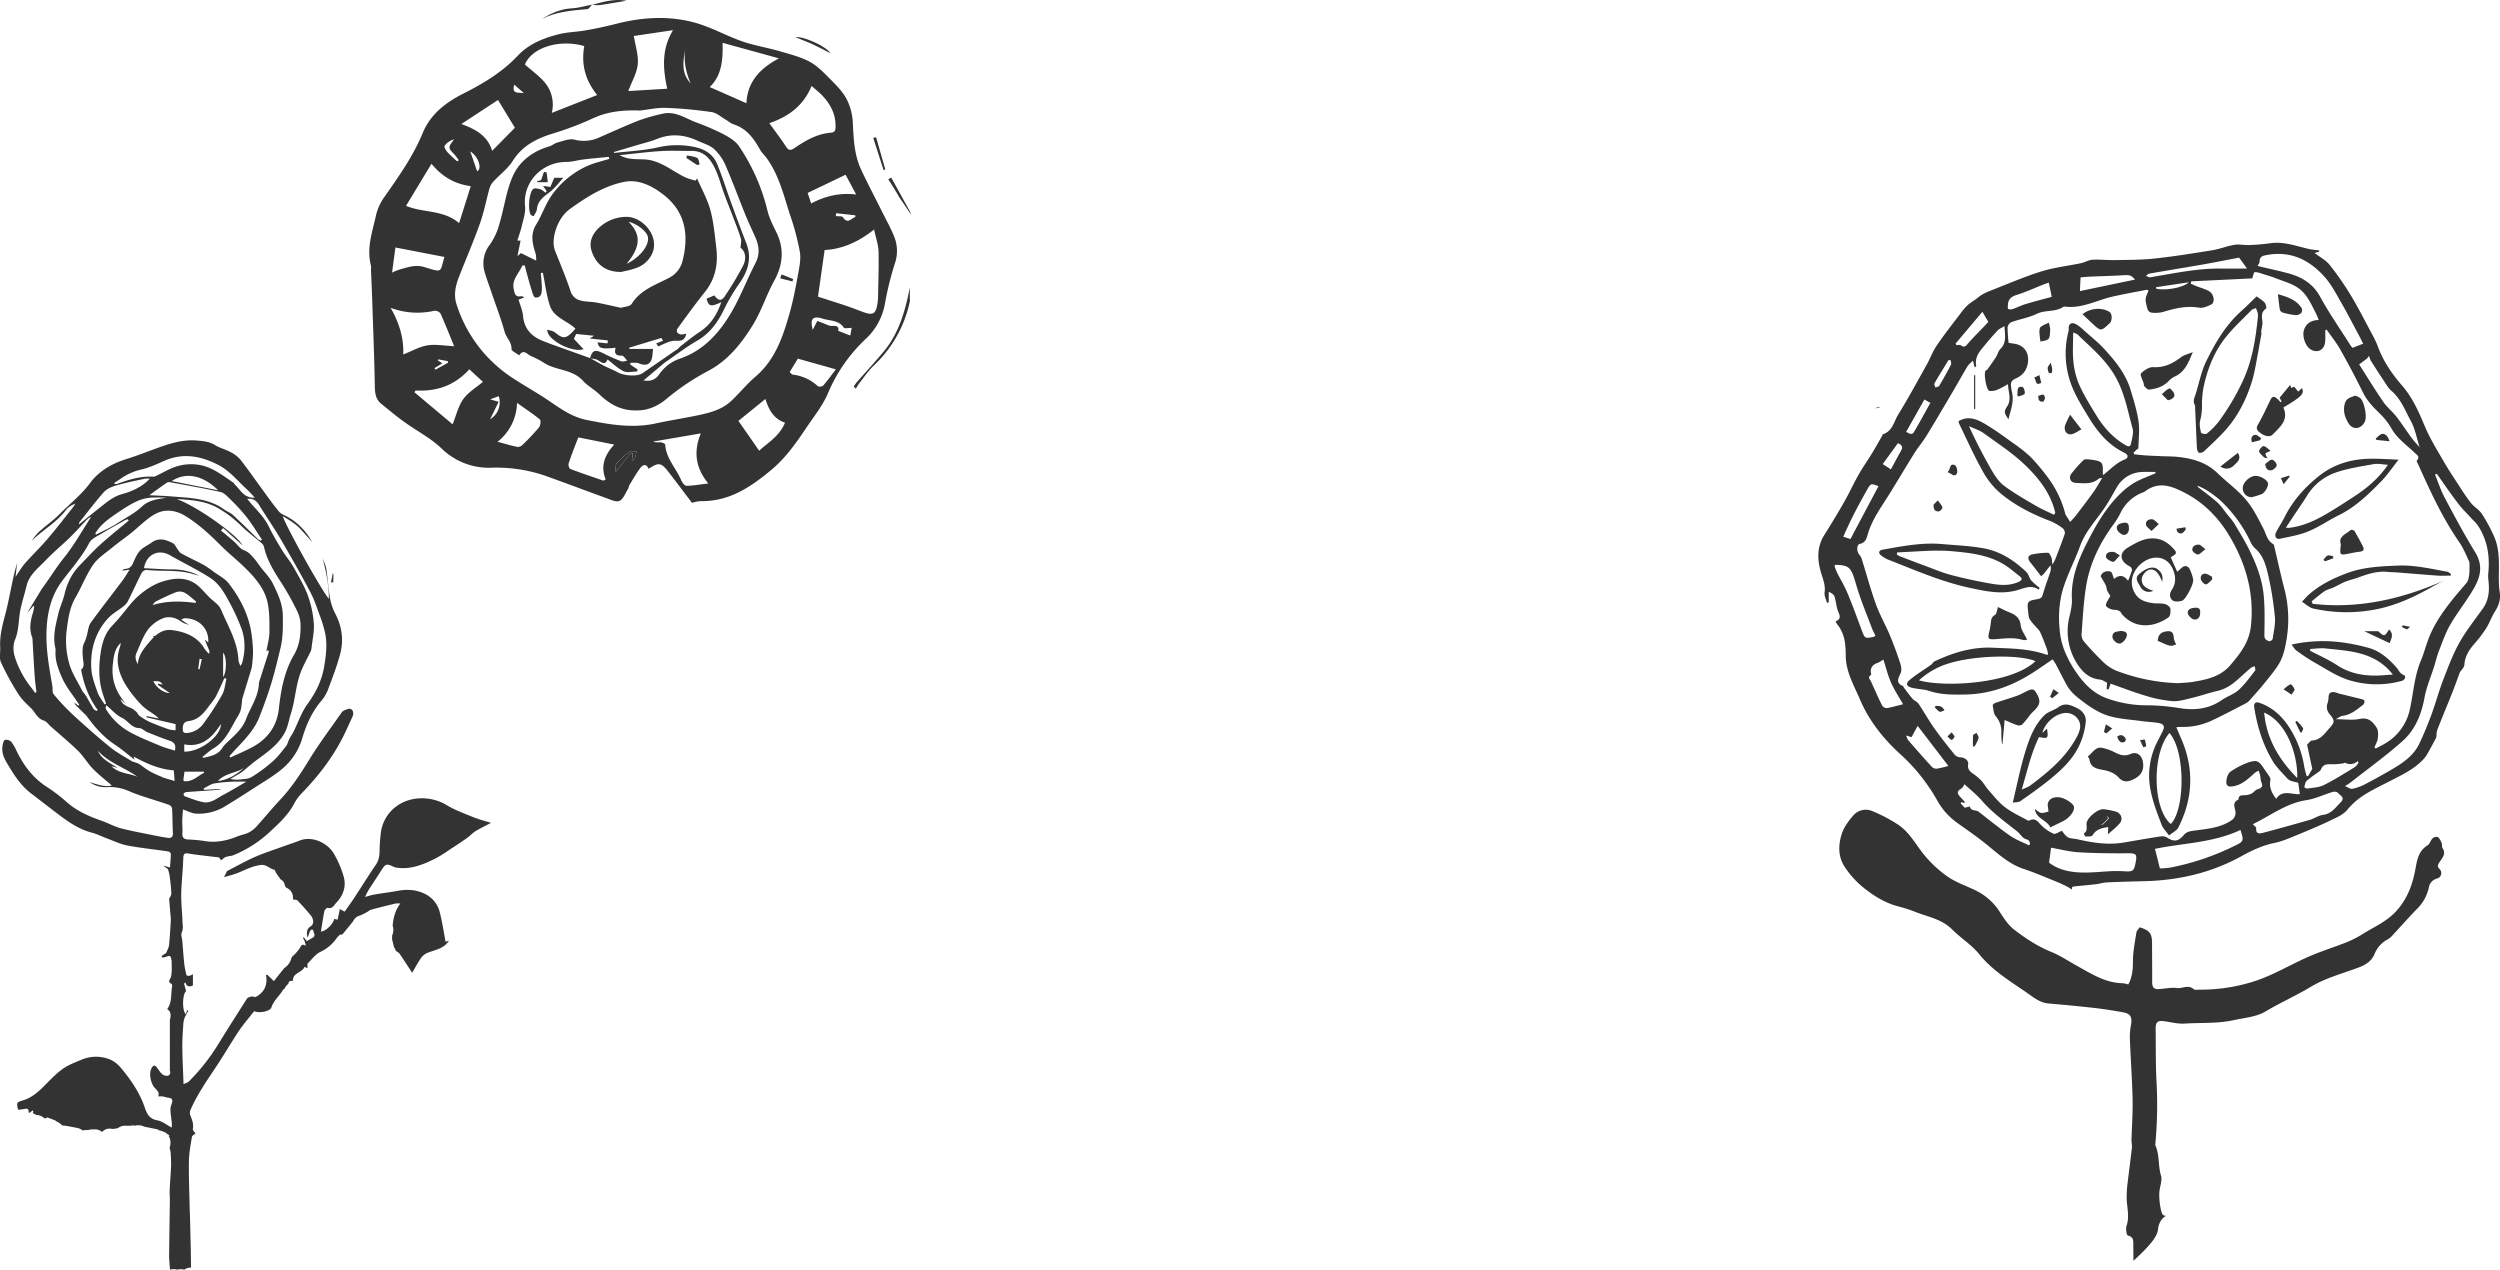 <svg id="Layer_1" data-name="Layer 1" xmlns="http://www.w3.org/2000/svg" viewBox="0 0 1808.34 918.47">
  <defs>
    <style>
      .patterns {
        fill: #333;
      }
    </style>
  </defs>
  <title>pagan-symbol-banner-final-WHITE</title>
  <g>
    <path class="patterns" d="M1444.42,802.35c7.68,6.45,16.18,11.89,26.1,14.61a105.49,105.49,0,0,1,12,3.78c9.36,3.85,19.76,5.29,27.42,13,6.15,6.23,14,11,19.47,17.78,9.42,11.65,21.76,19.22,33.7,27.39,5.06,3.46,9.95,7.86,16.74,8.41q16.36,1.35,32.68,3.18c7,.8,14.06,1.9,21,3.17,5.42,1,6.7,3.37,5.81,8.89a50,50,0,0,0-.88,9.77c.57,14.74,1.66,29.47,2,44.2.22,9.85-.53,19.71-.8,29.58,0,1.8.51,3.64.32,5.41-1,8.65-2.12,17.27-3.18,25.91a84.75,84.75,0,0,0-.61,10.92c.16,6.59,2.22,13.11-.12,19.81-.73,2.12.08,6.84,1,7,4.23,1,3.92,3.9,3.92,6.7,0,3.84.08,7.7.08,11.58,2.83-2.62,5.64-5.23,8.29-8,3.62-3.8,9-9.61,9.47-14.65.42-4.24,2.38-8.15,6-9.93-2.23.13-3.06-.85-3.84-4.24a49.85,49.85,0,0,1-1.22-11.93c.08-4.37,2.38-9.15,1.22-13-2.18-7.22-.94-15-4.09-21.88a1.44,1.44,0,0,1,0-.77,307.5,307.5,0,0,0,.94-44c-.78-13.07-.51-26.2-.7-39.29-.07-5.07,1.45-6.36,6.49-5.58,4.81.67,9.71,2,14.47,1.66,11.92-.76,23.94.12,35.74-2.53,7.79-1.74,15.78-2.12,23-6.36,10.52-6.28,21.82-11.26,32.31-17.58,10.91-6.57,23.08-9.69,34.76-14.07,5.51-2.06,9.53-4.75,11.65-10a20.42,20.42,0,0,1,9.6-10.46,14.7,14.7,0,0,0,3.56-3.11c5.72-6.14,11.25-12.46,17.1-18.46a31.12,31.12,0,0,0,8.9-15.66,8,8,0,0,1,6.21-6.74,4.1,4.1,0,0,0,1.46-6.94c-1.82-1.83-1.06-3.18.18-5,1.92-2.89,4.8-5.84,2.12-9.94-.68-1-.21-2.61-.68-3.76-.66-1.55-1.42-3.32-2.67-4.24-.74-.54-3,0-3.78.76-1.51,1.46-2.06,4.14-3.72,5.15-7.32,4.5-7.71,11.89-9.18,19.15-2.12,10.58-6.09,20.37-13.54,28.51-6.89,7.52-16.15,11.45-24.54,16.69a72,72,0,0,1-11.55,5.86c-9.38,3.69-19.06,6.7-28.29,10.8-13.64,6.06-26.47,14-40.94,18.17a126.62,126.62,0,0,1-36.44,5.22c-1.65,0-3.86.45-4.85-.44-3.88-3.39-8-.21-11.92-.72-4.38-.57-9,.54-13.47.78-3.74.21-4.51-2-4.51-5.29.08-9.36-.07-18.68-.07-28-.07-7-1.71-9.15-8.95-11.45-.78,1.19-2.12,2.39-2.37,3.76-1.06,6.89-2.5,13.77-2.5,20.71,0,6-.47,11.56-3.37,16.89a20.05,20.05,0,0,0-4.12-.89c-12.35-.19-22.43-6.73-32.6-12.36-6.35-3.49-12.33-7.58-19.06-10.31-9.79-4-18.57-9.76-26.83-16.14-4.13-3.18-7.28-8-10.16-12.44a42.26,42.26,0,0,0-17.2-15.64c-7.41-3.71-15.33-6.09-22.23-11.3a85.68,85.68,0,0,1-17.46-17.19c-5.15-6.94-9.61-14.55-16.94-19.37a107.42,107.42,0,0,0-18.76-9.83,11.86,11.86,0,0,0-13.5,3.18c-3.49,4-6.9,8.64-8.47,13.59-2.37,7.59-2.67,15.89,1.76,22.95A64.41,64.41,0,0,0,1444.42,802.35Z" transform="translate(-97.88 -161.44)"/>
    <path class="patterns" d="M1775.45,343.51l-3.41.89c4.09,3.12,8.33,5.29,11,8.7A210.88,210.88,0,0,1,1798,374.56c4.71,7.67,8.81,15.73,13.06,23.69,2.41,4.52,5,9,6.79,13.77,3.91,10.66,10.22,19.9,17.55,28.32,7.7,8.88,12.13,19.17,16.58,29.78,3.56,8.47,8.54,16.44,13.15,24.48,3.32,5.79,7,11.37,10.66,16.94,3,4.62,5.93,9.32,9.34,13.64,2.31,2.94,6,4.88,8,8a114.94,114.94,0,0,1,8.75,16.15c4.94,11,3.18,22.78,3.56,34.28a50.2,50.2,0,0,0,.55,5.88c.84,5.2-.49,9.72-3.35,14.15-2.53,3.92-4,8.47-6.54,12.44a92.38,92.38,0,0,1-8.47,11.12c-3.74,4.23-6.74,9-7.12,14.62-.18,3.07-2.66,4.24-3.54,6.5-1.71,4.67-3.37,9.34-5.2,13.95-3.56,9-7.33,17.9-10.84,26.91-.64,1.61-.52,3.55-.82,5.74-2,3.72-4.23,8-6.68,12.27a19.68,19.68,0,0,1-2.82,3.67c-6.35,6.73-14.48,10.66-22.53,14.82-6.64,3.45-13.49,6.58-19.79,10.59a51.59,51.59,0,0,0-12.3,10.66c-3.4,4.14-8,5.79-12.29,7.91-7.79,3.79-15.8,7.1-23.8,10.39-5.57,2.26-11.16,4.8-17,6-8.69,1.78-16.35,5.46-24,9.69-21.52,11.84-44.8,17.23-69.3,17.9-9.21.24-18.44.45-27.65.89-2.73.12-5.43,1.06-8.16,1.33-5.15.6-10.31,1.06-15.48,1.57a8.7,8.7,0,0,0-1.58.47l-.21,1.78q-1.83-1.25-3.77-2.31c-2.43-1.2-4.9-2.34-7.41-3.36-7.78-3.11-15.48-6.53-23.44-9.14-11.39-3.71-19.55-11.88-28.59-19-6.46-5.15-13.33-9.78-20-14.62a49.23,49.23,0,0,1-14.22-16.09,133.34,133.34,0,0,0-26.4-33.15c-12.34-11.19-22.77-24.23-29.23-39.39-4.44-10.43-10.66-20.73-10.5-32.82a69.88,69.88,0,0,0-.61-9,27.05,27.05,0,0,0-5.64-13.13,19.73,19.73,0,0,1-1.13-1.92c3.18-1.32,3.73-3,2.26-6.28-1.64-3.62-1.78-7.88-3-11.72-.46-1.45-2.12-2.51-4.17-3.45v7.73l-1.29.23c-.61-2.46-2-5-1.72-7.35.89-5.63-1.5-10.41-2.88-15.5-2.44-9-2.58-17.77,2.66-26.1q7.53-11.94,14.53-24.2c3.68-6.47,6.79-13.32,10.46-19.78,2.91-5.14,6.35-9.95,9.44-15,2.67-4.33,5.11-8.78,7.62-13.19.11-.21,0-.67.15-.71,7.22-2.11,8.2-9.36,11.41-14.53,7.25-11.7,13.76-23.85,20.52-35.88,2.55-4.56,4.33-9.61,7.26-13.9,5.42-7.95,11.42-15.53,17.22-23.23a46.11,46.11,0,0,1,4.57-5.4c2.53-2.46,5.72-4.06,8.47-6.35,3-2.53,7-4,10.78-5.5,11.65-4.56,23.11-9.53,35-13.16,9.21-2.84,19-3.88,28.43-5.88,2.77-.6,5.41-2.33,8.16-2.47,5.47-.29,11,.38,16.52.27,9.45-.18,19-.11,28.35-1.14,14-1.51,27.9-3.72,41.77-6,5.41-.89,10.66-3,16.06-3.94,3.42-.56,7.11.33,10.59.18a144.41,144.41,0,0,0,15.28-1.29c9.79-1.44,18.72,2.05,27.92,4.13,2.42.55,4.9.73,7.41,1.06Zm-9.07,379.41,1.06-.19,3-5.13C1769,711,1767.76,705,1766.66,700c1.62-1.38,2.55-2.87,3.55-2.92,6.22-.35,9.24-5.14,12.7-9,4-4.39,3.81-5.54,0-10.18a7.6,7.6,0,0,1-1.47-7.66,14.94,14.94,0,0,0,.75-4.24c0-3.74,2.12-4.4,5.14-3.7.89.2,1.78.64,2.66.89,5.65,1.39,11.29,2.73,16.88,4.16.53.13,1.28.77,1.29,1.18a3.37,3.37,0,0,1-.7,2.47c-4.6,3.56-9,7.51-15.21,8.25-1.42.17-2.67,1.32-4.84,2.41,6.58,0,12.16.89,17.33-.21,6.47-1.34,9.64,2.25,12.33,6.5,1.23,2,1.06,5.14.74,7.67-.24,2.19-1.54,4.23-2.36,6.35l.89.89c1.83-1,3.69-1.88,5.49-2.9a37.76,37.76,0,0,0,19.26-25.79c2.54-11.65,3.18-23.69,7.93-34.94,2.67-6.42,4.24-13.33,7.12-19.66,6.27-13.81,16.15-25.18,25.93-36.58,1.13-1.32,1.47-3.43,1.78-5.29a28.42,28.42,0,0,0,.27-5.45c0-1.68.28-3.55-.38-5-2.19-4.8-4.23-9.73-7.24-14-12.17-17.65-21-37.06-29.71-56.44-.33-.71-1.06-1.89-.82-2.11,2.86-2.92-.09-4.37-1.57-5.82-5.72-5.58-12.44-10.09-16.57-17.28a47.32,47.32,0,0,0-7.54-10c-5-4.91-9.91-9.63-13.1-16.08q-7.76-15.74-16.41-31.09c-2.89-5.12-6.63-9.78-10-14.59l-1,.63a65.39,65.39,0,0,1-.07,8.63c-.78,5.87-6,8.11-10.79,4.84-3.55-2.43-5.82-9.24-4.57-13.53,1.4-4.75,5.08-7.41,10.71-7.49a40.66,40.66,0,0,0-1.77-4.39c-3.65-7-6.69-14.59-13.45-19.06-4.51-3-10-4.49-15.11-6.51-3.12-1.23-6.35-2.2-9.53-3.18-2.12-.66-4.3-1.56-6.42-1.49-.65,0-1.21,2.93-1.78,4.51l-44.12,2.16-.31,1.68c1.33.58,2.63,1.21,4,1.75,3,1.21,6.28,2.06,9.14,3.63,3.61,2,4.63,8.15,1.68,9.64-2.66,1.34-6.08,2.81-8.83,2.34-9.24-1.6-17.77.57-26.41,3.17a23.32,23.32,0,0,1-8.16.39,3.87,3.87,0,0,1-2.67-2.35c-2-7.36-2-7.41.69-13.56-.44-.21-.89-.66-1.31-.59-8.11,1.56-16.25,3-24.36,4.84-11.64,2.56-22.44,8.94-34.94,7.3a1.82,1.82,0,0,0-1.14.26c-5.76,3.88-13,2-19.14,5-5.66,2.77-12.13,3.79-18.13,5.91a5.16,5.16,0,0,0-2.94,3.61,99.93,99.93,0,0,0,.74,11.47l3.91.59c7.06,1,10.88,6.12,10.1,13.24-.63,5.87-3.85,9.77-9,12-2.9,1.25-3.7,3-3.23,5.85.21,1.3.28,2.67.61,3.91,1.71,6.79-.88,12.89-2.54,19.69-3-4.67-3.5-5.29-.89-9.37,3.38-5.29.67-10.32.61-16.07a70.81,70.81,0,0,1-7.55,4,11.4,11.4,0,0,1-6,.89c-2.12-.53-4.23-12.79-2.66-14.63.31-.39,1.06-.48,1.31-.89,2.11-3,4.23-5.89,6.22-9,1.2-1.86,1.65-4.36,3.18-5.85,4.73-4.66,3.17-10.1,2.93-16.48-2.12,1.31-3.78,1.92-4.85,3.05q-5,5.29-9.61,11c-3.56,4.23-7.31,8.52-5.94,14.82,0,.17-.51.47-1.16,1.06-.39-1.57-.71-2.84-1.24-5-1.62,1.69-3.1,2.77-4,4.24-3.73,6.21-7.24,12.56-10.91,18.79-6.14,10.42-12.24,20.85-18.57,31.16-2.67,4.35-6,8.28-8.76,12.6-6.43,10.26-12.53,20.71-19,31-5.46,8.65-11.43,16.94-14.58,26.91-1,3.08-1.32,6.91-6,7.91-2.5.54-2.35,5.71-.38,7.78a9.84,9.84,0,0,1,2,3.9c3.33,10.67,6.22,21.46,10,31.94,2.75,7.63,6.88,14.77,10,22.23,2.79,6.65,5.29,13.44,7.53,20.28.76,2.24,1.27,5.29.4,7.22-1.78,3.92-3.84,7.25,1.77,9.53.26.1.26.72.49,1.06,2.12,2.72,4.11,5.53,6.35,8.1,1.19,1.35,3.18,2,4.24,3.49,4,5.89,7.41,12.14,11.55,17.93,4.62,6.54,9.65,12.8,14.69,19.06a6.06,6.06,0,0,0,4.23,1.87c2.92.05,6,2.28,5.48,5.14-.53,3.24,1.06,4.88,3.32,6.51a42.3,42.3,0,0,1,6.23,5.18c1.92,2.11,3.24,4.69,5.12,6.79,3.85,4.3,7.41,9,12,12.44,5,3.85,11,6.54,16.55,9.66a1.89,1.89,0,0,0,1.48-.24c4-1.78,5.72,1.06,8.09,3.56a30.33,30.33,0,0,0,9,6.21c1.22.57,3.5-1.14,6-2.12,1.14,1.29,2.39,3.55,4.3,4.64s4.23.89,6.44,1.38c11.29,2.6,22.64,4.44,34.28,2.42,8.88-1.53,17.84-3.07,26.79-4.45a6.79,6.79,0,0,1,4.23.89c5.11,3.27,8.09,2.86,12-1.68a8.26,8.26,0,0,1,4-2.67c3.55-.79,7.23-1.06,10.85-1.62,7.41-1.06,14.75-2.58,20.82-7.29a6.69,6.69,0,0,0,1.89-4.45c.16-3.36-3.18-7.34,2-9.67.09,0,.14-.23.15-.36.2-3.09,2.38-2.79,4.57-2.89a12.41,12.41,0,0,0,4.87-1.18c1.6-.79,2.76-2.67,4.38-3.12,2.87-.89,4.09-1.92,2.77-5-.69-1.65-.6-3.63-1-5.42a25.89,25.89,0,0,0-1.06-3.07,19.48,19.48,0,0,0-2.86,1.77c-4.24,3.74-8.16,7.72-13.92,9.22-5.46,1.43-7.41.07-6.22-5.41.39-1.77,1.38-4,2.82-4.9A56.43,56.43,0,0,1,1724,713c6.51-2.12,7.87-1.2,11.65,4.63,1.13,1.77,2.48,3.41,3.54,5.2a4.54,4.54,0,0,1,1,2.81c-1.16,5.09.82,9.16,4.12,13.64,4.5-6.89,11.09-3,17.13-3.4-.38-2.78-.69-5.1-1.06-7.41a1.55,1.55,0,0,0-.54-1,42.44,42.44,0,0,1-4.45-1.06,7.23,7.23,0,0,1-3-1.84c-3.66-4.12-7.83-8-10.59-12.64-7.17-12-11.28-25.21-13.38-39-.42-2.79,1.06-4.07,3.64-3.17,9.39,3.17,16.26,9.53,21.55,17.53a73.6,73.6,0,0,1,11.13,29.38q.68,3.15,1.65,6.23Zm94-218.71-1.17.5c2.34,5.68,4.24,11.64,7.12,16.94,7,13.23,14.12,26.47,21.93,39.24,7.24,11.83,2.38,21.24-3.9,31-4.74,7.41-10.13,14.39-14.44,22-3.32,5.88-5.54,12.43-8,18.73-1.32,3.38-2.11,7-3.17,10.44-2.41,7.62-5.67,15.1-7.11,22.89-2.23,12.25-6.76,23.36-15.88,31.51-11.88,10.59-24.83,19.91-37.32,29.74a51.7,51.7,0,0,1-4.35,2.86c2.4,1,4,2.23,5.29,1.95a34.48,34.48,0,0,0,8.88-3.12c6.36-3.32,12.71-6.83,19-10.47,8.2-4.8,16.27-10,20.55-18.95,3.26-6.85,6.15-13.91,8.79-21.05,3.09-8.38,5.4-17.06,8.6-25.41,3.56-9.17,7-18.46,11.81-27s11.15-16.47,16.94-24.6c4.24-6.1,4.72-12.9,3.93-20a22.81,22.81,0,0,1-.19-4.67c1.32-12.23-.31-23.88-7-34.44-1.51-2.4-3.74-4.35-5.66-6.49-3-3.29-6.22-6.35-8.89-9.89-5.47-7.11-10.48-14.49-15.62-21.77Zm-129.6-150.42c7.32,1.78,14.64,3.32,21.89,5.24,9.93,2.66,18.08,7.3,23.42,17,6.73,12.29,14.82,23.84,22.32,35.7a9.21,9.21,0,0,0,1.19,1.31l7.64-3c-1-1.95-1.9-3.81-2.87-5.64-4.24-7.87-8.25-15.88-12.71-23.56-3.79-6.55-7.29-13.48-12.27-19.06-10.79-12.11-24.13-18.92-41.08-16-3.18.55-6,.79-6,5,0,1.06-.92,2.06-1.48,3.05Zm-3.39,403.81c1.06,1.22,2.54,2.12,2.48,2.91-.37,4.23,2.33,4,4.85,3.36q17-4.51,34-9.42c3.18-.94,6.23-3.18,9.45-3.56,6.15-.76,9.1-5.41,12.86-9.14,3.42-3.36-.48-5-2.11-6.84-.65-.76-2.67-1-3.79-.61-6.36,1.89-12.45,4.93-18.84,5.89-14.58,2.19-25.87,11.14-38.86,17.41ZM1580,785.37c8.34,6.49,18.84,7.47,28.93,7.17,8.37-.25,16.69-1.49,25.16-.88,7,.46,7.41-.25,8.64-6.78,1.06-5.59.17-6.23-5.6-6.23-11.94.06-23.92,0-35.85-.74-6.75-.41-13.42-2.19-19.8-3.3-.45,3.51-.88,6.81-1.45,10.76Zm80.16,4.2a48.87,48.87,0,0,0,7.64-.59,182.74,182.74,0,0,0,47-16c6.18-2.93,6.12-3.63,3.68-11.21-19.66,9.34-41.43,9.44-61.84,13.68,1.31,5,2.33,9.17,3.54,14.08ZM1811.5,418.88c-.43.58-.89,1.16-1.32,1.78l-5.83,4.37c5.6,8.78,11.33,18.17,17.53,27.22,2.67,3.86,6.52,6.84,9.42,10.59,3.88,5,7.27,10.3,11,15.38,1.57,2.12,3.46,4.06,5.8,6.77-2.24-7-3.31-13.43-6.28-18.85-4.16-7.64-7.23-16.14-14.21-22.07-1.95-1.65-3.32-4-4.77-6.23q-5.13-7.65-10.06-15.48a16.88,16.88,0,0,1-1.23-3.45Zm-75.88,258c1.78,19.06,10.66,33.88,23.92,47.36.52-16.32-7.31-40.23-23.88-47.36Zm-261.15-6c-2.74-4.84-6.16-9.94-8.62-15.46s-3.85-11.4-5.65-16.89c-1.78,1.06-2.92,2-4.23,2.43-3.48,1.06-5.44,3.8-4.78,7.16.11.52.3,1.45.11,1.56-2.75,1.48-.89,3-.14,4.57.94,2,1.85,4.06,2.78,6.07,1.78,3.92,3.48,7.9,5.5,11.65a4,4,0,0,0,3.27,1.68c4.07-.74,8-1.89,11.81-2.82Zm42.09,70.83c-.18.23-.36.47-.55.69l3,3.31,3.75-.89c.75,3.55,4.39,2.27,6.36,3.79,7.48,5.79,14.82,11.82,22.57,17.23,4.17,2.91,9.1,4.75,13.69,7a3.64,3.64,0,0,0,.82-.55c-.1-1.9-.17-3.11-3-3.9-2.44-.68-4.08-3.87-6.35-5.65-8.83-7-18-13.58-25.48-22.23-3.75-4.31-8.34-7.91-12.45-11.77-.63.84-1.28,2.5-2.47,3.18-3.56,1.94-2.67,3.91-.51,6.14,1,1.06,2,2.12,2.91,3.18.2.24.18.65.28,1.05Zm-62.11-120.52c-.89-1.78-1.85-3.56-2.54-5.3-3.88-10.45-8.29-20.74-11.37-31.44-3.55-12.35-4.7-14.16-14.75-14.46-.21,0-.42.24-1,.59a41.75,41.75,0,0,0,1.9,5c2.48,5,5.42,9.77,7.55,14.91,3.65,8.71,6.85,17.62,10.17,26.47,2.42,6.49,2.37,6.52,9.28,5,.12-.09.2-.24.72-.73Zm349.41,92c-.17-.43-.35-.85-.52-1.26a7.9,7.9,0,0,1-9.23,1.22c-.22-.11-.69.39-1.06.43a63.46,63.46,0,0,1-6.87.71c-3.73,0-7.69-.89-9.53,3.82-.35.89-1.43,1.53-2.26,2.12a99.15,99.15,0,0,0-8,6c-1.06,1-1.31,3-1.72,4.56a3.5,3.5,0,0,0,2.19,1.06c4-.66,8.36-.75,11.86-2.5,7.68-3.82,15-8.47,22.31-12.91,1.21-.71,1.94-2.12,2.88-3.18Zm-296.63,2.31-22.23-29c-1.63,3-3,5.55-4.45,8.15l-3.77-1.19a7.17,7.17,0,0,0,1.78,3.86c5.52,6.36,11,12.61,16.68,18.78a4.79,4.79,0,0,0,3.55,1.37,81.45,81.45,0,0,0,8.47-2Zm72.57-349.6c-1,.34-2.2.69-3.36,1.14-6.56,2.58-13,5.62-19.69,7.67-4.13,1.25-6.29,3.17-6.48,7.41,0,1-.23,2.6.16,2.78a4.86,4.86,0,0,0,3.3.1c3.09-1.06,6-2.57,9.16-3.55,6.55-2,13.18-3.66,19.06-5.29-.75-3.77-1.37-6.82-2.11-10.28Zm137.72-18.11c-8.16,1.55-17.29,3.38-26.47,5-12.81,2.25-25.65,4.31-38.47,6.55-.89.16-1.63,1.06-2.45,1.64a13.42,13.42,0,0,0,2.81,1.06,8.28,8.28,0,0,0,2.31-.39c16.23-2.67,32.35-6.15,48.93-5.95,6.23.09,12.5,0,19.06,0ZM1456.66,513.11c-5.51-2.12-5.6-2.12-8.38,2.83-3.32,5.9-6.57,11.82-9.63,17.84-2.66,5.15-5,10.45-7.49,15.88l5.22,1.68c6.85-12.94,13.52-25.5,20.28-38.23ZM1602.34,372l39.83-8.32c-2.67-3.27-3.88-3.45-9-3.12-7.84.5-15.69.62-23.54,1-2.31.1-4.62.35-6.8.53-.17,3.55-.32,6.62-.47,9.93Zm-90,38.06c.29.35.56.7.84,1.06,1,0,2.37-.43,3,.07,2.57,2,3.73.51,5.3-1.37,3.6-4.17,7.54-8,11.34-12l3.29-3.56-4.3-7.27-19.48,23.1Zm-22.46,40.34-13.22,23.41c2.23,1.26,4.24,2.56,5.73,0,4.05-6.85,7.83-13.85,11.81-20.94ZM1470.73,482l-11,15.1,5.89,3.85c2.56-4.71,4.92-9.18,7.41-13.58,1.5-2.7.46-4.14-2.28-5.38Zm38.11-60.05h-1.56c-3.41,5.59-6.89,11.14-10.15,16.81-.37.64.44,2,.7,3,1-.42,2.35-.57,2.78-1.3q4.44-7.46,8.47-15.17c.43-.88-.12-2.22-.21-3.32Zm148.6-52.77c0,.35.06.68.09,1.06,6.35,1.55,19.61-.59,23.55-4.61Z" transform="translate(-97.88 -161.44)"/>
    <path class="patterns" d="M1457.83,455.62c-.32.75-2.55,1.33-3.55,1" transform="translate(-97.88 -161.44)"/>
    <path class="patterns" d="M1618.5,507.16c-1.4.22-2,.14-2.33.39-5,4.45-11.09,3.42-16.94,3.18-3.66-.14-5.29-3.79-3-6.71a93.36,93.36,0,0,1,8.62-9.69c.89-.89,3.06-.73,4.58-.53,9.53,1.29,9.77,1.61,9.46,10.93.24,0,.55.17.69,0,4.9-3.8,9-8.47,15.1-10.89,3-1.18,2.84-3.47-.33-5-11.74-5.68-19.54-15.37-26.06-26.2-4.13-6.85-8.47-13.77-11.44-21.1a64.28,64.28,0,0,1-3.07-39.18,9,9,0,0,0,.47-2.67c-.31-3.84,1.78-5.56,5.3-3.75a32.21,32.21,0,0,1,6.15,4.88c4.82,4.24,9.91,8.32,14.22,13,8,8.72,15.56,17.93,19.06,29.57,2.29,7.56,4.67,15.18,5.8,23,.89,6.26,0,12.81-.13,19.21,0,.4-.89.74-1.33,1.16-.73.69-1.42,1.41-2.12,2.12.13.39.27.78.39,1.17,2.66.27,5.3.61,7.91.78,3.94.25,7.89.39,11.82.57,4.23.18,8.4.12,12.55.6,10.37,1.2,20,4,27.88,11.55,6.8,6.59,14.64,12.23,20.73,19.4,5.17,6.08,8.81,13.56,12.54,20.73,2.12,4,2.67,8.73,7.07,11.28.61.36.88,1.57,1,2.43,2.4,10,4.55,20,7.12,29.86a87.07,87.07,0,0,1,1.61,36.7c-1.06,6.35-2.32,12.35-5.53,17.71-2.94,4.89-6.71,9.3-10.31,13.77-3.18,4-6.66,7.8-10.07,11.64a12,12,0,0,1-3.18,2.93c-8.39,4.36-16.76,8.8-25.32,12.8a49.18,49.18,0,0,1-22.7,4.43,20.66,20.66,0,0,0-2.61.31c1.19,2.77,2.23,5.29,3.33,7.76,9.64,21.88,8.89,43.53-1.89,64.72-1.06,2.17-3.93,3.46-6.69,5.78-1.88-2.67-4.33-5-5.41-7.84-3-7.83-6.08-15.73-7.75-23.89a53.64,53.64,0,0,1,4.83-36.43c1.2-2.34,2.37-4.7,3.54-7,2-3.94,1.06-5.67-3.49-6.35-3.91-.58-7.87-.74-11.77-1.28-7.7-1.06-15.59-1.48-23-3.55-6.52-1.87-12.44-5.48-18.13-9.69-4.9-3.66-9.68-7.17-12.7-12.55-2.88-5.15-5.47-10.46-8.23-15.68a37.21,37.21,0,0,0-2.12-3.17c-5.65,3.8-10.95,7.62-16.5,11-14.49,8.95-30.2,14.29-47.35,14.46-8.47.1-17,.21-25.41-2.6-4-1.37-8.56-1.27-12.7-2.35-3.74-1-4.49-3-1.59-5.49,4.78-4.08,10.31-7.3,15.48-11,1.06-.73,1.67-2.11,2.75-2.61,13.16-6.22,27.1-10.47,41.58-9.84,13.18.58,26.65.53,39.43,5.14.36-.05.71-.12,1.06-.2a29.46,29.46,0,0,0-.94-4.16c-1.51-4-3-8.09-4.81-12-.79-1.71-2.43-3-3.68-4.54a31.38,31.38,0,0,1-4-5c-.77-1.44-.79-3.31-1-5-.89-7.78-.73-8.08,6.75-9.37,2.27-.39,3.24-1.15,3.88-3.51,1.48-5.41,3.56-10.67,5.3-16a9.21,9.21,0,0,0,.21-4.94l-5.13,6.47-1.66,1.41c-2.59-3.34-5.12-6.72-7.79-10-2.12-2.67-2-4.94,1.25-5.74a51.18,51.18,0,0,1,11.64-1.19c.77,0,1.77,2,2.27,3.18s.42,2.73.77,5.29a31.74,31.74,0,0,0,2-3.56c2.41-6.21,4.88-12.44,7-18.77a4.56,4.56,0,0,0-1.55-3.93,41.26,41.26,0,0,0-9.17-5.29c-13-4.92-25.34-11.19-36-20.12A57.5,57.5,0,0,1,1532,502.22c-6.22-11.13-11.41-22.81-17-34.29a8.51,8.51,0,0,1-.43-1.86c7.11-4.14,13.49-1.36,19.38,2.17,6.75,4,13.16,8.69,19.56,13.32a109.9,109.9,0,0,1,13.26,10.49,146.12,146.12,0,0,1,11.92,14.14,75.23,75.23,0,0,1,13.12,27,1.32,1.32,0,0,0,.1.39l3.4,5.38c1.4-1.55,2.91-3,4.17-4.66,4.14-5.42,8.3-10.82,12.24-16.38C1614.12,514.76,1616,511.21,1618.5,507.16Zm54.66,148.45c4-.33,7.32-.36,10.59-.89,10.18-1.68,20.22-3.69,27.43-12.19s13.69-16.54,14.92-28.68c2.44-24-4-45.6-16.06-65.5-7.57-12.44-17.85-23.1-31.22-30.11-9.71-5.13-19.25-9.06-29.43-1.31a7.36,7.36,0,0,1-1.78.82,29.49,29.49,0,0,0-15.88,14.7,54,54,0,0,1-4.91,8.07c-10,13.56-17.31,28.39-20,45-1.85,11.55-2.4,23.29-3.3,34.94a7.76,7.76,0,0,0,1.78,5,199.22,199.22,0,0,0,13.7,14.62,30,30,0,0,0,9.78,6.53A136.53,136.53,0,0,0,1673.16,655.61ZM1657,503.83v-1c-3.18,0-6.43-.16-9.63,0A21.8,21.8,0,0,0,1629,514c-2.94,5-5.61,10.14-8.88,14.89-6.12,9-13.77,16.94-17.59,27.39-3.56,9.85-8.47,19.25-11.76,29.18-3.89,11.65-4.24,23.85-2.53,35.95a54.93,54.93,0,0,0,4.43,14.1,78.3,78.3,0,0,0,7.25,12.59c5.46,7.91,12,14.64,21.26,18.21a84.39,84.39,0,0,0,30.21,5.3,147.37,147.37,0,0,1,22.78,2c11.15,1.83,21.44.74,30.94-5.87,3.86-2.67,8.69-4.15,12.09-7.24,4.45-4.07,8.06-9.14,11.84-13.92.5-.61-.06-2.11-.15-3.17a8.93,8.93,0,0,0-2.75,1c-3.31,2.8-6.49,5.76-9.72,8.63-4.24,3.81-8.89,6.86-14.66,8.19-6,1.37-11.85,3.46-17.85,4.9-4.8,1.15-9.77,2.77-14.59,2.46a91,91,0,0,1-19.6-3.94c-8.47-2.51-16.78-5.75-25.16-8.69-.66,1.85-1.06,3-1.49,4.17l-1.39-.21c.11-1.48.23-3,.36-4.63-1.65-.76-3.38-2.12-5.22-2.29-8.47-.75-13.77-6.71-17.36-12.91a43.79,43.79,0,0,1-4.81-32.11c1.06-4.34,2.12-8.88,1.92-13.27-.78-14.41,4.24-27.4,10.39-39.66,6.66-13.19,14-26.3,24.88-36.77a51,51,0,0,1,10.48-8C1647,507.7,1652.08,505.94,1657,503.83Zm-59.51-101.89c0,7.41-.55,14.22.16,20.92a55.77,55.77,0,0,0,4.23,16.94c3.5,7.73,8,15,12.44,22.23,5.3,8.71,12.07,16.16,21.05,21.42,2.28,1.35,3.55,1.06,4-1.31.65-3.56,2-7.57,1.06-10.83-3.41-12.31-5.55-24.83-11.9-36.51-7.1-13-17.93-21.74-28-31.53C1600.18,402.87,1599.29,402.73,1597.51,401.94Zm-13.86,131.83.89-1.39c-3.18-14-11.83-24.93-21.67-34.43-9-8.67-19.68-15.61-29.85-23-3.18-2.33-7.25-3.55-10.9-5.29A363.06,363.06,0,0,0,1538.78,502c2.35,4,5.19,8.21,8.88,10.93,7,5.21,14.68,9.59,22.23,14,4.43,2.65,9.17,4.66,13.77,6.92Zm-13.51,105.88c-12-5.06-45-4.11-63.39,1.9a55.05,55.05,0,0,0-20.76,12c17.39,5.08,66.26,3,84.14-13.76Zm97,52c-12.87,14.82-12.17,55,1,65.81,10.2-10.5,10.8-52.21-1-65.87Zm20.67-178.71-.33.57c4.8,3.75,9.78,7.27,14.32,11.35,2.94,2.67,5.16,6.23,7.69,9.35A52.19,52.19,0,0,1,1714,540c3.83,6.46,7.78,12.86,11.08,19.6,5.08,10.31,9.18,21.17,10.23,32.62.89,9.53.61,19.19.48,28.79,0,2.93,1.66,3.69,3.62,4.28.6.2,2.28-1.05,2.38-1.76.74-5.3,2.12-10.78,1.58-16a233.69,233.69,0,0,0-4.73-29.65c-1.63-7.21-3.55-14.63-9.67-19.87a14.63,14.63,0,0,1-3.33-4.86A98.5,98.5,0,0,0,1703.49,523a77.69,77.69,0,0,0-9.52-7,53.17,53.17,0,0,0-6.17-3.11Z" transform="translate(-97.88 -161.44)"/>
    <path class="patterns" d="M1734.35,396.06c-.29,1.78-.62,3.49-.89,5.29,0,.5.29,1.06.21,1.55-1.41,7.87-2.81,15.73-4.31,23.59a100.89,100.89,0,0,1-2.52,10.71c-4.11,13.17-10.17,25.35-19.46,35.66-4.8,5.29-10.11,10.17-15.34,15.11-.89.78-2.81,1.33-3.66.88s-1.33-2.28-1.4-3.55c-.53-10.08-.89-20.12-1.36-30.21v-.39c-1.9-2.94-.34-5.67.51-8.42,2.47-7.87,4-16.19,7.59-23.51,6.45-13.17,13.86-25.91,25-36,4-3.54,7.74-7.41,11.47-10.95,2.42,1.83,4.43,2.91,5.81,4.54.89,1.06,1.49,3.93,1.06,4.23C1732.2,387.9,1734.73,392.14,1734.35,396.06Zm-3.3-4.83a14.41,14.41,0,0,0,0-3.08c-.34-1.32-.89-2.58-1.36-3.87-1.13.51-2.53.76-3.33,1.59-6.23,6.36-12.9,12.49-18.46,19.44-7.64,9.53-12.38,20.82-15.31,32.66a65.46,65.46,0,0,0-1.92,17.13,41.78,41.78,0,0,1-1.38,10.73c-.61,2.66,0,5.82.69,8.61.14.57,3.41,1.3,4.15.66a51.89,51.89,0,0,0,8.57-8.64,169.84,169.84,0,0,0,17.45-29.4c6.94-14.83,9.29-30.56,10.9-45.81Z" transform="translate(-97.88 -161.44)"/>
    <path class="patterns" d="M1572.63,588c-5.56-3.82-10.51-1.06-15.82.4-11.65,3.26-23.3.58-34.77-1.89-20.44-4.45-39.48-12.92-58.83-20.44a21.28,21.28,0,0,1-5-3.17,2.7,2.7,0,0,1-1.06-2.2,2.8,2.8,0,0,1,1.93-1.56c14.51-2.57,29-5.5,43.87-4.13,10.07.89,20.24,1.26,30.13,3.11,11.91,2.23,21.92,8.79,30.6,17.14,1.6,1.53,2,4.24,3.43,6a54.51,54.51,0,0,0,6.08,5.38Zm-102.49-27-.25,1.52a14.62,14.62,0,0,0,2.12,1.26c6,2.3,12,4.6,18.07,6.82,6.29,2.32,12.44,5,18.93,6.71,9.67,2.54,19.47,4.66,29.32,6.35,6.6,1.14,13.38,1.59,19.81-1.38,2.12-1,3-2.22.67-4-3-2.32-5.92-4.82-9-7-12-8.33-26.17-9.89-39.9-11.12C1496.78,559,1483.43,560.57,1470.14,561Z" transform="translate(-97.88 -161.44)"/>
    <path class="patterns" d="M1832.84,493.94c-4.7,6-8.07,11-12.23,15.33-9.26,9.53-18.77,18.8-30.94,24.82-7.51,3.7-14.48,8.62-22.23,11.78-6.47,2.67-13.62,3.77-20.53,5.3-2.67.56-4.07-2-2.61-4.85,2-3.84,4.44-7.42,6.35-11.31,5.94-11.72,14.47-21.18,24.7-29.32,11.1-8.79,23.92-12.38,37.84-12.44C1819.53,493.2,1825.77,493.66,1832.84,493.94Zm-7.71,3.71c-4.1-.23-7.29-1.06-10.26-.49-9,1.62-18.22,3-26.89,5.88a39.77,39.77,0,0,0-21.56,17.31c-2.9,4.69-6.09,9.21-9.14,13.77-1.88,2.83-3.76,5.69-5.94,9a20.75,20.75,0,0,0,2.36.14c10.06-1.19,19.06-5.39,27.53-10.42,6.36-3.7,12.43-7.68,18.55-11.65,9.44-6.15,18.16-13,25.37-23.56Z" transform="translate(-97.88 -161.44)"/>
    <path class="patterns" d="M1770.69,598.19c33.25,3.81,64.58-3.41,95.07-16.83-2.41,1.25-4.85,2.45-7.21,3.79-13.52,7.73-27.53,14.39-43,17.24a110.24,110.24,0,0,1-44.35-.77c-3-.66-5.5-3.24-8.23-4.93,1.86-1.91,3.56-4,5.58-5.69,7.77-6.68,16.79-11.09,26.32-14.74,12-4.6,24.53-5.18,37.19-5.71,12.31-.52,24.07,2.31,36,4.44,1.06.18,1.86,1.18,2.79,1.78l-.37,1.06c-3,0-6.1.19-9.12,0-9.78-.69-19.55-1.55-29.32-2.3-2.36-.18-4.75-.18-7.11-.41-7.3-.73-14,1.38-20.75,3.87-3.18,1.21-6.59,1.93-9.77,3.18-3,1.2-5.76,2.93-8.7,4.23-2.11,1-4.5,1.41-6.35,2.67-3.28,2.19-6.22,4.84-9.36,7.31Z" transform="translate(-97.88 -161.44)"/>
    <path class="patterns" d="M1755.45,627.68A105.23,105.23,0,0,1,1791.1,626a141.31,141.31,0,0,1,20.38,4.15c8.08,2.32,14.28,7.85,19.77,14,1.73,1.93,2.42,4.45,5.3,5.54,1.93.71,1,3.62-1.29,4.23a67.91,67.91,0,0,1-38.58-.61c-8.88-2.84-16.94-8.37-25.23-13a143.88,143.88,0,0,1-12.71-8.47C1757.66,631,1756.94,629.58,1755.45,627.68Zm73.28,21.7c-13-16.65-31.31-17-48.94-18.92-3.56-.38-7.26.25-10.88.42v1.3c6.48,3.42,13.33,6.35,19.36,10.35,8.47,5.56,17.58,7.55,27.35,7.6C1819.79,650.13,1824,649.67,1828.73,649.38Z" transform="translate(-97.88 -161.44)"/>
    <path class="patterns" d="M1553.79,742c3-12.59,5.29-24.19,8.64-35.45,3-10,6.56-20.12,14.22-27.75,2.67-2.63,6.93-3.48,10-5.75,5-3.76,9.52-1.46,13.95.76,3.83,1.89,6.35,5.58,6,9.53a52.32,52.32,0,0,1-3.88,15.42c-4.71,11.37-13.53,19.56-22.86,27.08-6.63,5.29-13.61,10.27-20.6,15.1C1557.93,741.89,1555.75,741.67,1553.79,742Zm6.5-9.42c2.67-1.21,4.54-1.78,6-2.86,13.11-9.77,25.66-20.11,33.61-34.84,2.12-3.94,4-8.57,1.39-12.71a10.42,10.42,0,0,0-10.59-4.89c-6.86,1-13.83,7.49-15.55,14.34l3.41-3.18c1,7.28.83,7.41-5.77,6.13-5.8,11.72-8.47,24.55-12.58,38.07Z" transform="translate(-97.88 -161.44)"/>
    <path class="patterns" d="M1608,708.66c3.61-2.57,5.56-7.41,10.66-6.21a36.06,36.06,0,0,1,8.77,3.1c3.78,2,7.23,3.18,11.54,1.28,4.92-2.17,8.64,1.46,9.11,6.73.63,6.75-3,9.9-8.21,12.13-3.55,1.52-6.66,1.43-9.77-2.12-2.25-2.53-6.12-4.23-9.53-4.92-5.3-1.06-10.45-1.31-11.38-8.14C1609.06,709.93,1608.47,709.44,1608,708.66Z" transform="translate(-97.88 -161.44)"/>
    <path class="patterns" d="M1546,699.46a57,57,0,0,1-.49-7.73,16.83,16.83,0,0,0-4.11-12.31c-1.57-1.93-1.64-5.14-2.12-7.8-.09-.49,1.21-1.52,2-1.78,5.2-1.78,10.5-3.3,15.67-5.17,2.81-1,5.41-2.6,8.16-3.82,3.85-1.72,4.6-.18,6.48,3.17,4.23,7.5-1.92,10.34-5.3,14.57a82.73,82.73,0,0,1-5.65,6.89,4,4,0,0,1-3.5.54c-2.83-.89-5.53-2.23-9.25-3.77-.55,6.26-1.06,11.78-1.52,17.29Z" transform="translate(-97.88 -161.44)"/>
    <path class="patterns" d="M1748.2,451.85l-1.37-2.76,7.6-9.23.81,2.18,2.12-.88c1.06,1.32,2,2.43,2.92,3.55l2.73-2.61c1.78,4.11,0,6.14-13.48,14.09,4.07,9.07-2.47,14.21-7.85,19.67-2.12,2.19-6.51.89-9.9-2.11-2.62-2.32-1.23-4.12.08-6.47,2.82-5,5.29-10.23,7.73-15.46,1.88-4.09,3-4.4,6.35-1.16.55.54,1.06,1.13,1.55,1.7Z" transform="translate(-97.88 -161.44)"/>
    <path class="patterns" d="M1543.08,600.51c2.34,1.11,4.77,2.44,7.32,3.46,4.59,1.82,8.47,3.7,9.1,9.72.37,3.48,2.94,6.73,4.71,10.48-1.34.14-2.12.47-2.8.25-6.73-2.11-13.5-1.13-20.31-.64-5.15.37-5.53-.35-4.33-5.29a55,55,0,0,0,1-5.43c.35-2.6.14-5.15,3.17-6.85C1542.24,605.46,1542.35,602.58,1543.08,600.51Z" transform="translate(-97.88 -161.44)"/>
    <path class="patterns" d="M1684,416.14c-3.17,7.72-5.77,14.41-13.13,17.71a15.06,15.06,0,0,0-4.35,3.25c-3.89,4-8.88,5.63-14.21,6.14-1,.1-2.3-1.34-3.24-2.31-.47-.48-.41-1.49-.63-2.24-.71-2.45-2.78-6.23-1.91-7.12,2.24-2.27,5.85-4.72,8.76-4.55,8.09.48,14.31-2.67,20.38-7.32C1677.73,418.19,1680.45,417.61,1684,416.14Z" transform="translate(-97.88 -161.44)"/>
    <path class="patterns" d="M1581,759.91c-2.67-5.49-10.42-6.21-11.23-13.32,1.55,1.06,2.87,2.49,4.44,2.81s3.34-.48,5.39-.85c-.11-1.06-.19-2.28-.41-3.56-.7-3.69,1.67-6.5,5.9-6.86a13,13,0,0,1,2,0c4,.29,10.31,4.24,10.92,6.77.72,3-2.88,7.93-7.75,10.47C1587.32,756.84,1584.38,758.22,1581,759.91Z" transform="translate(-97.88 -161.44)"/>
    <path class="patterns" d="M1622.59,764.94c.15-2.8.21-4,.29-5.29-1.14.21-2.29.38-3.42.64-3.35.77-6.13,2.12-8,5.45-.52.89-3.32.77-5.07.74-.41,0-1.22-2.12-1.16-2.19,3.35-2.11,1.31-5.53,2.11-8.23,1.19-3.91,8.33-9.78,12.39-9.28a58.21,58.21,0,0,1,8.47,1.68c3.91,1.06,5.59,5.42,3.06,8.4C1628.94,759.64,1626,761.93,1622.59,764.94Zm.78-11.55-1.14-1.45c-1.87,1.31-3.78,2.6-5.59,4a1.48,1.48,0,0,0,.21,1.39c.56.37,1.66.8,2,.54,1.62-1.43,3.06-3,4.57-4.52Z" transform="translate(-97.88 -161.44)"/>
    <path class="patterns" d="M1801.45,447.65a14.25,14.25,0,0,1,3.72,1.76c2.85,2.55,4.9,13.06,3.45,16.57-2.39,5.77-8.6,6.95-11.9,1.77-2.67-4.23-4.33-9.17-2.67-14.59C1795.18,449.37,1798.27,448.87,1801.45,447.65Z" transform="translate(-97.88 -161.44)"/>
    <path class="patterns" d="M1791.1,555.18c-2.12-5.85,3.82-7.33,7.12-10.41.38-.37,2.38.17,2.77.81,2.12,3.43,3.89,7,5.83,10.58,1.48,2.67,1,4.07-2.29,4.4-3,.29-5.93,1-8.89,1.58-4.77.94-5.29.5-4.83-4.24C1790.88,557.18,1791,556.52,1791.1,555.18Z" transform="translate(-97.88 -161.44)"/>
    <path class="patterns" d="M1726.69,521.06a6.35,6.35,0,0,1-6.54-6.15v0a2.29,2.29,0,0,1,0-.37c-.06-3.55,4-7.92,8.16-8.8,3.18-.68,8.72,2,10,4.91.78,1.74-1.77,7-4.44,8.19A56,56,0,0,1,1726.69,521.06Z" transform="translate(-97.88 -161.44)"/>
    <path class="patterns" d="M1604.26,388.77c5.49-4.65,14.29-5.21,19.64-1.61,1.78,1.19,1.93,5.87.27,7.83-.19.19-.39.37-.59.54-5.92,5.62-6.3,5.61-12.23-.09Z" transform="translate(-97.88 -161.44)"/>
    <path class="patterns" d="M1745.55,374.21c6.89,2,13.33,4,17.21,10.14a3.52,3.52,0,0,1-.27,3.4,5.71,5.71,0,0,1-4,1.65,56.06,56.06,0,0,1-9.17-1.78,3.55,3.55,0,0,1-2.29-2C1746.39,382.16,1746.1,378.64,1745.55,374.21Z" transform="translate(-97.88 -161.44)"/>
    <path class="patterns" d="M1595.25,461.45l8.19,10.59c-2.23,1.18-4.24,2.67-6.5,3.35-3.87,1.18-6.66-2.35-5.2-6.54A74.67,74.67,0,0,1,1595.25,461.45Z" transform="translate(-97.88 -161.44)"/>
    <path class="patterns" d="M1573.83,408.49a66.19,66.19,0,0,1-.77-6.74c0-1.31.12-3.18.94-3.84,1.71-1.37,3.92-2.11,5.92-3.1.34,1.9,1.06,3.82.94,5.7C1580.44,407.23,1580.32,407.23,1573.83,408.49Z" transform="translate(-97.88 -161.44)"/>
    <path class="patterns" d="M1826.07,616.77c3.56,3.71,1.52,6.49.32,9.89L1808,618h10c1.48,1.06,3.07,3.06,4.43,2.9S1824.74,618.37,1826.07,616.77Z" transform="translate(-97.88 -161.44)"/>
    <path class="patterns" d="M1716.57,489.05c2.87,4.32-.37,6.66-2.78,9a7.23,7.23,0,0,1-9.78.8Z" transform="translate(-97.88 -161.44)"/>
    <path class="patterns" d="M1666,451l-4.37-4.44c1.77-1.48,3.37-3.4,5.39-4.17.66-.25,3.11,2.39,3.56,4C1671.25,448.65,1669.27,450.24,1666,451Z" transform="translate(-97.88 -161.44)"/>
    <path class="patterns" d="M1736.39,497.1c1.62-1.14,3.26-3.17,4.86-3.17,1.27,0,3.55,2.58,3.47,4s-2.28,3.36-3.85,3.68C1738.92,502,1736.66,501,1736.39,497.1Z" transform="translate(-97.88 -161.44)"/>
    <path class="patterns" d="M1496.51,526.44l3.07-3c1.17,1.66,2.66,3.18,3.35,5,.24.62-1.5,2.76-2.47,2.87C1498.37,531.55,1496.22,530.9,1496.51,526.44Z" transform="translate(-97.88 -161.44)"/>
    <path class="patterns" d="M1755.4,663.89l-5.77-3.88c1.67-1.28,3.17-2.86,5.1-3.63.45-.18,2.4,2.17,2.88,3.62C1757.86,660.8,1756.46,662.12,1755.4,663.89Z" transform="translate(-97.88 -161.44)"/>
    <path class="patterns" d="M1525.78,457.27v-24.4h.84v24.4Z" transform="translate(-97.88 -161.44)"/>
    <path class="patterns" d="M1740.22,487.46c-2,1.66-5.82.74-2,5.44l-2.38-.42c-1.39-1.48-3.49-2.79-3.88-4.45-.26-1.06,2.11-4,3.17-3.9C1736.77,484.17,1738.32,486.09,1740.22,487.46Z" transform="translate(-97.88 -161.44)"/>
    <path class="patterns" d="M1506.47,502.92c2.74-1.69,1.06-6.85,5.51-5,1.18.48,2.19,4.62,1.39,6C1511.52,507.19,1509.54,503.82,1506.47,502.92Z" transform="translate(-97.88 -161.44)"/>
    <path class="patterns" d="M1826.3,480.64l-9.37-.95-.64-1c1.46-1.15,2.77-2.93,4.45-3.34C1823.12,474.77,1825.31,477.11,1826.3,480.64Z" transform="translate(-97.88 -161.44)"/>
    <path class="patterns" d="M1525,701.46a78.08,78.08,0,0,1,.11-8.24c.07-.63,1.64-1.06,2.52-1.63.51,1.28,1.67,2.72,1.4,3.81a27.52,27.52,0,0,1-2.8,5.84Z" transform="translate(-97.88 -161.44)"/>
    <path class="patterns" d="M1557.05,446.9c.55-2.39-.83-6.35,3.74-5.59.89.14,2.12,3.51,1.62,4.82-.42,1.12-3,1.45-4.66,2.12Z" transform="translate(-97.88 -161.44)"/>
    <path class="patterns" d="M1580.77,665.38l2.41-5.44,3.87,2.76-4.75,3.79Z" transform="translate(-97.88 -161.44)"/>
    <path class="patterns" d="M1619.72,690.88l1.39-5.49,4.63,2.94-4.24,3.56Z" transform="translate(-97.88 -161.44)"/>
    <path class="patterns" d="M1732.77,479.85l-6,1.52c-1-2.93-.14-5,2.34-5.44,1.28-.2,2.85,1.52,4.3,2.37C1733.17,478.82,1733,479.34,1732.77,479.85Z" transform="translate(-97.88 -161.44)"/>
    <path class="patterns" d="M1629.29,694.32c2.89-2.24,4.73-.75,6.15,1.28a2.69,2.69,0,0,1-.73,2.51C1631.48,699.35,1630.38,697.15,1629.29,694.32Z" transform="translate(-97.88 -161.44)"/>
    <path class="patterns" d="M1498,672c1.36.16,2.84,0,4,.58s1.66,1.71,2.47,2.61c-1.21.4-2.67,1.43-3.56,1.06-1.39-.57-2.4-2.12-3.54-3.18Z" transform="translate(-97.88 -161.44)"/>
    <path class="patterns" d="M1572.28,447.65c1.77.05,4-2.48,4.76,1.19.19,1-.69,3-1.28,3.12C1572.87,452.36,1572.07,450.46,1572.28,447.65Z" transform="translate(-97.88 -161.44)"/>
    <path class="patterns" d="M1569.28,434.54l3.77-1.78,1.34,5.6C1569.66,440.93,1570.94,436.15,1569.28,434.54Z" transform="translate(-97.88 -161.44)"/>
    <path class="patterns" d="M1761.76,691.14q-1.77-3.74-3.6-7.41l1.06-.89a44.67,44.67,0,0,1,4.53,5.19c.38.59-.58,2-.89,3.11Z" transform="translate(-97.88 -161.44)"/>
    <path class="patterns" d="M1509.54,691.2c1,1.39,2.22,2.37,2.12,3.09-.18,1-1.78,2.53-2.12,2.37-1.16-.46-2-1.65-3-2.55Z" transform="translate(-97.88 -161.44)"/>
    <path class="patterns" d="M1581.19,423.82a33.49,33.49,0,0,1,1.06,4.05,9.53,9.53,0,0,1-.24,3.28c0,.19-1.94.3-2.07,0a7.17,7.17,0,0,1-.89-3.62C1579.12,426.53,1580.09,425.62,1581.19,423.82Z" transform="translate(-97.88 -161.44)"/>
    <path class="patterns" d="M1648.16,701.93l-2.35-5.09c1.22-.15,3.37-.68,3.48-.38a23.08,23.08,0,0,1,1,4.88Z" transform="translate(-97.88 -161.44)"/>
    <path class="patterns" d="M1754.17,506.13c-1.3,1.62-2.58,3.27-4.45,5.56l-2-4.43,5.9-1.78Z" transform="translate(-97.88 -161.44)"/>
    <path class="patterns" d="M1785.61,565.29l-6.11,2.17-1-1.2c1.06-1,1.85-2.54,3.06-3s2.67.36,4,.6C1785.57,564.35,1785.58,564.82,1785.61,565.29Z" transform="translate(-97.88 -161.44)"/>
    <path class="patterns" d="M1836,613.78l5.29,1.06c-1.06.72-1.91,1.86-2.59,1.73a12.38,12.38,0,0,1-3.56-1.78Z" transform="translate(-97.88 -161.44)"/>
    <path class="patterns" d="M1622.88,753.35c-1.51,1.51-3,3.1-4.56,4.49-.3.25-1.4-.18-2-.54a1.52,1.52,0,0,1-.2-1.4c1.78-1.4,3.72-2.67,5.59-4Z" transform="translate(-97.88 -161.44)"/>
    <path class="patterns" d="M1624.4,592.44a24.65,24.65,0,0,1-2.22-3.56c-.58-1.2-.49-2.72-1.06-3.92-1-2.11-2.28-4.11-3.74-6.68.94-3,3.93-4.23,7.12-3.39,1.19.32,1.67,3.38,2.55,5.3,2.92-2.35,6.46-3.74,10.12,1.37a75.88,75.88,0,0,0,2.86-7.71,3.24,3.24,0,0,0-1.48-2.66c-7.41-3.64-8.28-9.77-1.21-13.86,5.4-3.11,11.05-6.56,17.84-6.47s11.65,3.65,15.73,8.47c2.6,3.09-1.15,3.7-2.81,5.29,1.49,3.33,2.94,6.62,4.66,10.45,1.28-1.16,2.26-2.11,3.3-3,2.25-1.9,4.45-1.28,5.65.93a28.66,28.66,0,0,1,2.56,7.64c.6,2.91-5.3,14.52-8.11,15.37-2.12.63-5.3.89-6.83-.33-2-1.63-2.48-4.63-.62-7.41,3.18-4.76,3.18-9.64.89-15-2.53-6.22-8.25-9.77-15.62-8-8.15,2-17.69,12.44-12.7,23.64,2.94,6.62,8.47,8.14,14.64,8.89,2.61.29,5.3-.12,7.85.53,1.6.41,3.78,2,4,3.36.35,2,0,5.39-1.41,6.36-10.39,7.34-24.27,8.62-33.7-2.47-.51-.59-.74-1.58-1.37-1.9a7.27,7.27,0,0,0-3.79-1.16c-2,.23-6.69-1.77-6.35-3.55C1621.5,596.92,1623,595.12,1624.4,592.44Z" transform="translate(-97.88 -161.44)"/>
    <path class="patterns" d="M1671.9,627.6c-3.84,1.57-4,1.55-13.24-2.57.1-3.69,1.7-6.11,5.54-6.79,4.45-.78,5.78.35,6.13,4.91C1670.44,624.59,1671.25,626,1671.9,627.6Z" transform="translate(-97.88 -161.44)"/>
    <path class="patterns" d="M1661.81,582.34c-2.35-6.67-5.29-9.42-8.88-8.89-2.55.38-5.68,4-5.84,6.74-.25,4.18,2.35,6.85,8.38,8.56a6.94,6.94,0,0,1-9.39-2.89l-.14-.28c-1.41-2.55-4.13-5.79-1.06-8.59,4-3.67,9.71-6.8,13.7-3.76C1661.42,575.42,1662.74,577.92,1661.81,582.34Z" transform="translate(-97.88 -161.44)"/>
    <path class="patterns" d="M1631.66,617.83c2.67.12,5.3.76,4.58,3.65a8.47,8.47,0,0,1-4.24,5.3c-2.47,1-6.21-2.35-6.13-4.77C1626,617.93,1629.41,618.47,1631.66,617.83Z" transform="translate(-97.88 -161.44)"/>
    <path class="patterns" d="M1634.4,539.52c3.27-.37,3.33,2,3.43,4.09.12,2.77-1.68,5.09-4.06,4.71-1.86-.3-4.5-2.78-4.73-4.56C1628.6,540.58,1631.77,539.91,1634.4,539.52Z" transform="translate(-97.88 -161.44)"/>
    <path class="patterns" d="M1689.34,604.43c.18,3.18-1.56,5.53-4.44,5.1-1.78-.27-4.45-3-4.56-4.72-.22-2.85,2.75-3.64,5.41-3.8C1688.18,600.88,1689.58,601.78,1689.34,604.43Z" transform="translate(-97.88 -161.44)"/>
    <path class="patterns" d="M1659.43,540.52l-5.3,5c-1.38-1.52-3.7-2.91-4-4.58-.39-2.82,2.12-4.24,4.74-3.85C1656.16,537.21,1657.27,538.8,1659.43,540.52Z" transform="translate(-97.88 -161.44)"/>
    <path class="patterns" d="M1631.27,563.19c-2.28,2.28-3.83,4.86-4.93,4.68-2-.34-5-2.18-5.16-3.63-.28-3.06,2.76-3.86,5.39-3.6C1627.86,560.76,1629,561.9,1631.27,563.19Z" transform="translate(-97.88 -161.44)"/>
    <path class="patterns" d="M1698.07,580.46c-1.51,1.32-2.94,3.47-4.59,3.67-1.15.13-3.44-2.29-3.72-3.84-.34-1.94.89-4.36,3.74-3.83,1.57.3,3,1.44,4.44,2.19Z" transform="translate(-97.88 -161.44)"/>
    <path class="patterns" d="M1693.15,558.64c-2.53,1.9-4,3.89-5.5,3.87s-3.94-2-4-3.3c-.16-2.76,2.38-4,4.91-3.8C1689.75,555.52,1690.81,557,1693.15,558.64Z" transform="translate(-97.88 -161.44)"/>
    <path class="patterns" d="M1678.93,544.38c-1.49,2-3,4.29-5.87,2-.59-.47-.6-1.65-.89-2.51l6.48-1.06C1678.76,543.31,1678.86,543.82,1678.93,544.38Z" transform="translate(-97.88 -161.44)"/>
  </g>
  <g>
    <path class="patterns" d="M598.43,525.18c-5.9-7.74-11.38-15.16-17.06-22.44-5.33-6.82-7-7-14.35-2.16-1.63-4.09-4.22-3-6.06-.52-2.82,3.79-5.18,7.93-7.64,12-.6,1-.66,2.29-1.28,3.23-1.9,3-3.32,7.2-6.12,8.49-2.35,1.09-6.48-1-9.65-2.1-13.56-4.89-27-10-40.59-14.88a109.22,109.22,0,0,0-41.41-7.08,49,49,0,0,1-37-13.88c-7.82-7.51-18-12.71-26.92-19.17-5.73-4.09-11.17-8.65-16.66-13.11-4.48-3.65-4.64-8.56-4.72-13.89-.33-19.95-1.17-39.93-1.82-59.88-.25-7.74-.62-15.49-.93-23.18a12.88,12.88,0,0,0,0-3c-3.27-12.27.78-23.81,3.42-35.45A37.54,37.54,0,0,1,375.16,305c10.61-15.17,21.35-30.1,28.44-47.27,5.62-13.63,16.52-22.11,29.73-28.74,14.42-7.26,28.13-15.59,39.28-27.47,7.8-8.29,18.51-12.58,29.54-15.35,6.23-1.54,12.83-1.61,19.17-2.73q11.55-2,22.93-4.93c18.65-4.71,37.54-5.77,56-.74,11.92,3.23,22.9,9.55,34.62,13.64,8.65,3,17.86,4.44,26.72,7,7.34,2.12,15,4.09,21.61,7.5,5.51,2.89,10.12,7.65,14.55,12.1s9.44,9.37,12.4,14.87a42.26,42.26,0,0,1,4.62,17.43c.57,11.61,1,23.18,6,33.86,4.91,10.47,10.35,20.7,15.47,31.05,3,5.94,6.25,11.78,8.67,17.94a27.82,27.82,0,0,1,.22,19,224.18,224.18,0,0,0-7,28.16,45.93,45.93,0,0,1-14.29,26.53,115.3,115.3,0,0,0-27.22,39.38c-3.63,8.47-9.65,16-14.89,23.76-7.56,11.17-15.07,22.28-25.77,31.21-14.77,12.27-30,22.8-50.57,22.73a18.62,18.62,0,0,0-3.65.39A31.17,31.17,0,0,0,598.43,525.18ZM560.32,241.36c-11.47-.34-22.63.64-33.27,5.55A227.65,227.65,0,0,1,497.85,258c-12.09,3.68-22.3,9-29.2,20-3.46,5.45-9.15,9.65-13.67,14.56a12.75,12.75,0,0,0-3,5c-2.36,8.5-4,17.24-6.95,25.56C440.38,336.22,434.83,349,429.77,362c-2.46,6.3-3.8,12.78-1.69,19.45a99.36,99.36,0,0,0,41.43,53.94c7.65,5,15.73,9.55,23.37,14.57,9.2,6.12,17.78,12.9,29.26,15.23,16.71,3.35,33.25,6.27,50.34,2.47,10.62-2.3,21.32-3.89,31.85-6.17,8-1.73,16-4.09,22.13-9.73s11.46-12.41,17.88-17.87c14.16-12.11,19.69-28.48,24.51-45.23,2.6-9.15,4.4-18.46,6.12-27.79,1-5.62,2.36-11.56,1.52-17a183.38,183.38,0,0,0-7.15-27c-4.57-14.16-8-28.79-17-41.2-1.5-2.07-3.54-3.84-4.72-6-4.45-8-9.61-15.26-19.15-18.31-2.08-.69-3.82-2.29-5.76-3.44-3.3-1.88-6.46-4.88-10-5.39a307.11,307.11,0,0,0-33.18-3.06c-6.38-.22-12.82,1.28-19.22,2Zm169.83,86.06c-11.59,9.28-23.28,14.21-35.77,14.86-1.72,11.92-3.32,23.32-4.81,33.74,10.1,3.35,20.44,6.35,30.4,10.29,9.73,3.81,11.61,3,12.91-7.53,0-.51.11-1,.12-1.52.17-11.36.64-22.73.36-34.09-.17-4.78-1.9-9.55-3.24-15.82ZM520.58,194.8c-18.58-5.37-38.29,1.36-43,13.33,5.63,5,11.6,9.07,15.58,14.53A25,25,0,0,1,497,243.11l32.83-12.93c-8.87-11-11.59-22.5-9.33-35.38Zm133.8,55.76c4.08,5.73,8.33,11.17,12.11,17,2,3.09,3.63,2.63,6.24.86,7.92-5.38,16.17-10.18,26.14-11,2.81-.23,3.3-1.5,3.39-3.95.31-9.16-3.55-16.66-9.85-23.18-2.19-2.28-4.72-4.2-7.47-6.66-5.88,14.23-16.62,22.18-30.63,26.91Zm-43.07-26.13,26.5,11.7c.62-15.59,10-25.36,23.53-32.48l-40.79-11.24c.24,11.64-.28,23.43-9.31,32ZM410,279.87l-18.41,30.46c12,5.17,26.73,2.6,38.37,12.49,2.93-9.2,5.63-17.73,8.44-26.74-12.48-1.64-21.18-7.44-28.44-16.19ZM380.36,384c6.35,10.91,9.71,22.31,9.19,33.85,6.19-2.43,11.68-5.63,17.56-6.59s12.35.29,19.26.6C423.15,404,420,396,416.52,388.19a5.17,5.17,0,0,0-4.54-1.93,55.55,55.55,0,0,1-31.62-2.17ZM580.48,225.61c-3.16-15-4.11-28.49,4.22-42.34l-28.33,4.19c1.18,7.5,3.42,14.08,2.82,20.45s-4.22,12.27-6.84,19.38ZM398.5,443.9l-.87,1.26,27.63,23.19c2.81-7,4.22-13.45,7.87-18.41s9.2-8.18,14.07-12.28l-9.85-9.08C426.83,440.24,413.78,444.74,398.5,443.9Zm211.71,67.25c-9.5-11.58-10.67-23.34-5.4-36.22l-34.51,5.93c1.91.86,3.71.39,5.48.52,1.18.08,3.2,1,3.24,1.58.64,9.94,7.79,17.1,11.55,25.69.73,1.7,2.51,4.18,3.82,4.18C599.07,512.81,603.83,511.91,610.21,511.15ZM453.88,270.55l16.44-16.7-12.22-20.1-26.5,17.39C442.09,255,450.6,259.66,453.88,270.55Zm80.38,238.56,1.76-.81c-3.88-9.55-1-17.53,6.17-25.28l-26-5.21c-2.49,6.51-5,12.65-7,18.91-.37,1.15.36,3.57,1.18,3.89,7.92,3.08,16,5.72,23.91,8.5ZM632,465.88c4.92,7.05,9.84,14.11,15,21.58,6.34-5.85,14.71-10.48,18.71-20.29-8.19-2.72-11.8-9.32-14.17-17.15ZM457.77,481c5.73,1.53,10,2.81,14.39,3.71a4.84,4.84,0,0,0,3.55-1.36,162.67,162.67,0,0,0,11.91-12.59c1.18-1.36,1.68-5.14.77-5.89-4.9-4.09-10.35-7.59-16.52-12A36.82,36.82,0,0,1,457.77,481ZM383.9,340.45c-.7,5.29-1.54,11.63-2.43,18.17a43.67,43.67,0,0,1,5.63-2.29c5.76-1.52,11.15-3.7,17.71-1.71,13.82,4.24,11.16,3.74,14.55-7.32Zm318.49,88.12L675,420.87l-5.91,9.69c.78.66,1.41,1.79,2.28,1.87a31.78,31.78,0,0,1,18.12,8.4,4,4,0,0,0,3.81-.45c3.32-3.87,6.3-8,9.13-11.73Zm7.15-140.75L682.1,301c.54,1.61,1.41,4.27,2.48,7.62,10.38-5.45,20.83-7.91,32.57-6.49ZM685.73,400.11l3.36-6.55c1.18.48,2.45,1,3.69,1.45,2.36.8,4.72,2.28,6.93,2.19,3.66-.24,5.15.65,4.46,3.52l8.76,3.44c.26-1.36.55-3.15,1-5.55-2.28,0-5.15.67-5.63-.11-3.68-5.62-10.15-4.85-15.34-6.57-7.16-2.28-9.37.07-7.16,8.18ZM554.92,494.42l.66.46a9.62,9.62,0,0,0,1.68-2.37,35.66,35.66,0,0,0,1-4.43c-1.74,0-4-.7-5.1.12a60.36,60.36,0,0,0-9.27,8.58c-1,1.07-.45,3.32-.69,5.9L554.25,489l1.41.56ZM428.56,278.14l1.18-.81c-.81-1.14-1.63-2.29-2.49-3.35-1.4-1.87-4-3.64-4.22-5.62s2-4.09,3.21-6.1a13.06,13.06,0,0,0-6.76,4.58c-.57.78.95,3.44,2.09,4.72A94.55,94.55,0,0,0,428.56,278.14Zm288,40.4v-1.36l-13.87-1.53c-.09.69-.16,1.36-.23,2.07,1.78.26,4.52-.08,5.15.87,3.48,5.38,6,.54,9-.09ZM597.43,221.72c-3.4-7.92-5.16-16.09-3.88-24.73C592,205.6,590.44,214.21,597.43,221.72ZM458.58,452.08l-6.19,12.65A14.38,14.38,0,0,0,458.65,448l-6.22,2.29ZM443,285.29a3.31,3.31,0,0,0,1.12-.91c2.09-3.44-1.58-10.91-6.11-13.38C439.56,275.37,441.22,280.1,443,285.29ZM412.15,427.7l.73,1.14,9.23-5.11-.38-1.09-6.94-1.24-.25.69,3.3,2.18ZM477,228.94l-7.14-6.28C467.62,230.26,473.8,227.91,477,228.94Z" transform="translate(-97.88 -161.44)"/>
    <path class="patterns" d="M756,379.41a88.28,88.28,0,0,1-26,46.36c-4.06,3.86-7.21,8.64-10.7,13.05a31.2,31.2,0,0,0-2.29,3.74l-1.62-1.49a32.59,32.59,0,0,1,2.1-3c6.54-7.49,13.32-14.78,19.69-22.45,11.15-13.5,15.57-29.68,18.8-46.27" transform="translate(-97.88 -161.44)"/>
    <path class="patterns" d="M748.11,303.74c-2.35-4.3-5.13-8.45-7.74-12.68l2.2-1.14q6.82,12.36,13.61,24.73a14.38,14.38,0,0,0,1.19,2.73" transform="translate(-97.88 -161.44)"/>
    <path class="patterns" d="M526.17,164.72c-1.18,1.15-2.18,3.17-3.43,3.29-11.25,1.06-22.42,1.8-32.76,7.1,6.63-4.17,13.48-7.25,21.58-7.65,4.91-.24,9.75-1.77,14.66-2.72Z" transform="translate(-97.88 -161.44)"/>
    <path class="patterns" d="M698.64,200c-4.22-2.15-8.44-4.43-12.66-6.39s-8.58-3.53-12.65-5.2C677.7,187.25,694.82,194.23,698.64,200Z" transform="translate(-97.88 -161.44)"/>
    <path class="patterns" d="M737,284.44q-3.71-11.55-7.47-23.19l2.06-.58q3.33,11.64,6.66,23.32Z" transform="translate(-97.88 -161.44)"/>
    <path class="patterns" d="M551,162c-6.41,1.06-12.83,2.18-19.24,3.11a30.07,30.07,0,0,1-5.53-.19h0c8.09-2.17,16.18-4.58,24.79-2.92Z" transform="translate(-97.88 -161.44)"/>
    <path class="patterns" d="M554.94,494.42l.79-4.92-1.41-.56-11.1,13.73c.24-2.58-.27-4.84.69-5.91a60.43,60.43,0,0,1,9.27-8.59c1.08-.8,3.36-.12,5.11-.12a37.93,37.93,0,0,1-1,4.45,10.21,10.21,0,0,1-1.67,2.36Z" transform="translate(-97.88 -161.44)"/>
    <path class="patterns" d="M558.82,458.31c-11.91.38-20.23-4.76-27.44-11.66-3.69-3.54-8.64-6.26-11.58-9.54-7.8-8.8-19.59-7.49-28.32-13.15a66.56,66.56,0,0,0-9.57-5c-2.67-1.15-5.39-5.46-8.44-.46-2-1.56-5.72-3.21-5.62-4.59.28-5-3.72-8-4.9-12.27-2.6-9.44-6.13-18.63-9.3-27.91-1.68-5-3.54-9.9-5.06-15a22,22,0,0,1,3.84-20.61,48.68,48.68,0,0,0,6.77-15c3.39-11.34,4.83-23.38,9.52-34.09S483,270.89,495.1,267.36c2.11-.61,3.93-2.29,6-2.86,4.05-1,8.64-3,12.3-2.05a26.64,26.64,0,0,0,18.28-1.73c9.44-4.09,18.69-8.41,28.26-12.13a129.84,129.84,0,0,1,17.11-4.86c9-2.17,16.19,3.1,23.92,6.06a188.22,188.22,0,0,1,19.91,8.56c4.29,2.29,9,5.06,11.56,8.85a143,143,0,0,1,20.65,46.91c1.3,5.36,4,10.44,6.44,15.49,5.78,12,4.73,23.38-1.7,35.06-5.71,10.37-9.24,21.95-15.47,32C634.15,410,624.12,422.56,609.62,430a172.72,172.72,0,0,0-30.24,20.46C573.43,455.35,566,458.39,558.82,458.31Zm27.84-43.5c1.4-.53,2.37-2,3.56-3,4.54-3.46,8.94-7.13,13.71-10.25,7.92-5.17,12.5-12.36,15.71-21.55-7.72,3.57-9.09,3.14-10.69-2.52l5.63-2.38c3,4,5.09,4.35,7.75.35a233,233,0,0,0,13.12-22c2.81-5.58,1.18-10.74-1.93-12.77.14-2.57.79-4.74.26-6.58-1.41-4.9-3.37-9.67-5.18-14.47-2.28-6.08-4.75-12.11-7-18.22-2.16-5.89-3.68-12.05-6.36-17.73-3.29-6.91-7.75-13.14-17.06-13.07-7.48,0-15-.36-22.4.12-9.71.61-19.37,1.87-29.69,2.92,7.8,4.53,15.73,1.93,23.2,3.86,9.51,2.44,16.57,8.7,25.07,12.56a53.52,53.52,0,0,0,6.72,2l1-1.61c3.29,7.58,7.47,15,9.62,22.84,2.38,8.85,3.21,18.17,4.29,27.34,1.41,11.51-.51,22.35-8.16,31.91-6.85,8.56-13.26,17.44-19.69,26.25a3.41,3.41,0,0,0-.49,3.07,4.55,4.55,0,0,0,3,1.5,14.11,14.11,0,0,0,3.66-.63c-.93,4.21-3,5.46-6.85,5.16a15.35,15.35,0,0,0-6.08.94,77.82,77.82,0,0,0-7.3,3.23l-1.53-2.25,4.92-1.88-1.18-2.06-23.16,7-.07.94h17.18c-.22,2.3-.32,3.73-.5,5.15-.76,5.91-4.22,7.58-9.76,5.27-1.78-.75-4.07-.3-6.12-.4v1.36l5.31,3.55-.59,1.43c-3.23,0-7,1-9.62-.23-4.13-1.94-7.51-5.37-11.67-8.52-1.76,4.7-4.32,2-7.2.38-1.49-.85-3.55-.81-5.38-1.2v0c1.6-5.9,3.64-6.59,9.35-3.69q6.43,3.24,13.18,5.84c1.18.48,2.91-.23,4.39-.4-1.32-1.29-2.69-3.75-4-3.69-4.61.19-5.52-1.88-4.44-5.66-10.58,1-12.1.48-13.07-3.93l7.26.73c0-.73.1-1.45.16-2.16l-13.16-1.36,3.23-2-13-1.28c-.31.71-1,2.21-1.61,3.56l7,7.43c-8,2.82-26.43-6.55-26.26-14.05a35.5,35.5,0,0,1,4.05,1.07,10.8,10.8,0,0,1,2.59,1.69c5.21,4.21,7.68,3.6,13.72-3.59-6-5.66-15.62-8.06-18.44-16.5-2.56-7.7-3.46-15.91-5.1-23.89l-1.51.21c.27,3.6.73,7.18.78,10.78,0,3.29-.27,7.35-4.76,6.92-1.4-.13-2.44-4.75-3.26-7.42-1.62-5.25-3-10.57-4.42-15.88l-1.76.22c-2.2,5.58-7.62,9.86-6.16,16.94.68,3.33,1.1,6.2,5.71,5.15.37-.08.85.37,2,.89l-4.22,1.62c1.18,4,2.9,7.83,3.26,11.81.89,9.81,6.64,15.34,15.6,18.57l4.42,1.72,28.56,10.23c3.28,1.81,6.52,3.71,9.85,5.45s6.72,2.92,9.85,4.71c4.85,2.73,14.58,3.35,18.28.63M546.7,384.2c2.61-.89,6.92-1,8.14-3,6.34-10.19,17.4-13.73,27.15-18.89a18.6,18.6,0,0,0,9.43-11.53c4.87-18.63,2.82-36-14.06-48.85-8.15-6.23-17.78-11-28.13-8.9-14.7,3-27.39,11.11-39.27,19.73-9.26,6.72-13.79,22.05-10.62,30,3.88,9.72,7.93,19.38,11.25,29.29a9.74,9.74,0,0,0,7.5,6.82c3.53.92,7.27.73,10.87,1.36,5.72,1.05,11.42,2.41,17.75,3.79Zm-4.8-112.8c.07.23.15.45.24.67,10.51-1.24,21.24-1.67,31.45-4a61.88,61.88,0,0,1,25.78-.49c8.07,1.54,14.16,5.16,17.22,12.45,3.68,8.91,6.56,18.14,9.84,27.21,3.67,10,7.32,20.09,11.25,30.06,4.11,10.53,1.52,19.76-4.72,28.75a136.29,136.29,0,0,0-11,18.5c-4.54,9.37-10,17.58-19.52,23.18-8.28,4.74-15.85,10.63-23.75,16a4.12,4.12,0,0,0-.4.33l-15,12.64c4,.34,7.93.57,11.52-4.64a29.73,29.73,0,0,1,15-11.23c17.32-6,28.67-18.94,37.34-33.87,6.54-11.3,11.18-23.64,17.2-35.24,3.35-6.46,2.62-12.4-.08-18.57-2.52-5.72-5.24-11.44-7.61-17.24C632,304.3,627.68,292.51,622.66,281a34.87,34.87,0,0,0-8.35-11.83c-3.21-2.84-7.95-4.09-12-6C592.7,258.74,583,257.93,573,262c-5,2-10.25,3.16-15.35,4.72Zm-3.31,4.94c-.12-.47-.21-1-.31-1.44-6.15.63-12.3,1.13-18.41,1.91-4.22.49-8.27,1.78-12.41,1.77-16.56,0-30,13.06-29.95,29.11v0a28,28,0,0,0,.17,3c.45,4.48-1.18,9.21-2.25,13.73-.84,3.71-2.16,7.29-3.33,11.08h2.35c-.7,3.44-1.41,6.74-2.27,11.21l2.52-2.21,11,5.46a21.67,21.67,0,0,0-.28-4.69c-2.27-7.18-4.22-14.06.29-21.4,4.22-6.82,6.65-14.67,11.25-21.18A63.29,63.29,0,0,1,523.83,281c4.73-1.95,9.85-3.1,14.73-4.62Z" transform="translate(-97.88 -161.44)"/>
    <path class="patterns" d="M663.23,359.94l8.37,3.34-.54,1.72-8.82-2.22Z" transform="translate(-97.88 -161.44)"/>
    <path class="patterns" d="M547.34,358.14c-11.25.15-18.28-5.36-21.43-14.88-2.37-6.82.36-13.36,7-18.61a29.08,29.08,0,0,1,17.1-6.33c13-.8,26.73,15.48,18.48,28.64a19.76,19.76,0,0,1-8.1,7.37C555.6,356.57,550.13,357.39,547.34,358.14Zm3.79-5.86c9.66-4.59,16.26-13.23,15.47-19.1-.52-3.91-7.23-9.73-14.07-11.29C563.26,332.46,559.57,341.93,551.13,352.28Z" transform="translate(-97.88 -161.44)"/>
    <path class="patterns" d="M602.23,280.86l-7.91-5.22.46-1.79c2.48.55,5.21.66,7.35,1.8,1.18.62,1.26,3,1.85,4.59Z" transform="translate(-97.88 -161.44)"/>
    <path class="patterns" d="M483.92,317.9c-.94-.46-1.78-.61-2.08-1.07-2.24-3.49-1.41-16,1.74-18.7.95-.83,3.55-.24,5.27.23a14.3,14.3,0,0,1,3.54,2.46l.94-1c-.72-1.07-1.4-2.14-2.66-3.91l5.32.75,2.81-6.61h6.6c-3.31,3.51-6.25,7.66-10.17,10.58-4.42,3.3-8.44,6.28-9,12.17C486.09,314.39,484.89,315.86,483.92,317.9Z" transform="translate(-97.88 -161.44)"/>
    <path class="patterns" d="M494.09,293.22h-7.52l-.13-.74,2.81-.72,2.11-6,1.92.37C493.56,288.38,493.8,290.62,494.09,293.22Z" transform="translate(-97.88 -161.44)"/>
  </g>
  <g>
    <path class="patterns" d="M439.8,752.36c-6.39-2.65-13-5-18.81-8.54-10.88-6.64-25.88-6.84-36.22.74a28,28,0,0,0-11.34,18.68,122.45,122.45,0,0,0-1,14.32c-.15,3.34-.6,6.35-2.65,9.32-5.38,7.86-10.42,16-15.65,24-2.22,3.36-4.59,6.62-6.95,10L343.73,819c-.37,1.85-.77,3.47-1.11,5.09-.19.89-.34,1.73-.52,2.59l-2.48-.56c-.74,3.77-5.86,8.76-9.61,9.19.8-4.93,1.51-9.88,2.51-14.79.2-1,1.77-2.55,2.31-2.39,3.54,1,4.65-2,6.26-3.65,5.13-5.3,7.38-11.88,5.38-19a74.24,74.24,0,0,0-6.86-16.19c-4.55-8.1-15.78-13.41-24.87-9.89-4.27,1.67-8.65,3.07-13,4.64-6.56,2.4-13.25,4.51-19.64,7.34-7,3.1-13.6,6.87-20,10.15-.64,1.31-1.26,2.52-2.21,4.41,3.53-1.08,6.93-1.82,10.09-3.12,5.51-2.27,10.77-5.1,16.85-5.74,3.8-.39,6.14,2.78,9.46,3.47.47.09.72,1.28,1.1,1.94a18.22,18.22,0,0,0,1,1.58c.81,1.15,1.65,2.29,2.47,3.44a6.76,6.76,0,0,1,2.23,2c.77,1.29.88,3.54,1.92,4,3.86,1.84,5,4.81,4.79,8.52,1.27.26,2.65.13,3.24.74,3.3,3.46,6.5,7,9.53,10.69,2.36,2.89,2.52,6.51.09,8-3.47,2.13-2.85,5.1-2.36,8.25a20.67,20.67,0,0,0,1.54-4.17,3.66,3.66,0,0,1,1.29-1.67c.27-.19,1.38.28,1.38.37-.24,1.77,2.23,3.82-.32,5.41-1.48.89-3,1.72-4.41,2.51l-2.11-2.73-.66.51a19.92,19.92,0,0,1,1.18,2.18c.33.88.49,1.83.93,3.53-2.83-1.86-3.41-.19-4.32,1.49a28.4,28.4,0,0,1-3.69,4.49c-.83,1-2.26,1.77-2.44,2.86a12.1,12.1,0,0,1-5.18,7.2l-7.51,9.4-4.84-4.67-.8.31c1.13,6.89-.88,12.37-7.74,16a6.36,6.36,0,0,0-2.59-.46c-1.24.17-2.91.64-3.53,1.57-7.13,11.16-14.26,22.37-21.21,33.69a145.91,145.91,0,0,1-20.79,26.19c-.71.7-1.89,1-3.84,1.91-.33-9.52-.8-18.05-.88-26.59-.09-5.67.37-11.35.73-17a15.91,15.91,0,0,1,1.08-4.76,37.86,37.86,0,0,1,2.59-4.66l-1.11-.5a7.5,7.5,0,0,1-.19,1.49,9.52,9.52,0,0,1-.73,1.42c-2.77-3.46-2.13-15,.36-16.58-.5-1.93-1-3.72-1.48-5.52L232,872c1.1,4.74,5.42,2.23,5.42,2.23v-8.09a15,15,0,0,1-2.55,1.17c-.66.13-2-.14-2.06-.48a53.58,53.58,0,0,1-1.61-8c-.6-5.6-1-11.15-1.44-16.73-.18-2.09-1.14-4.51-.41-6.19,1.29-2.88.6-5.58.51-8.33-.21-6.47-1-12.94-.89-19.44.17-8.68,1.26-17.31,1.49-26,.08-3.3,1.16-3.74,3.84-3.3,3.29.54,6.62,1,9.94,1.38,3.84.48,7.68.89,11.49,1.34a1.49,1.49,0,0,1,1.07.62c.83,2.06,1.53,1.36,2.65.17a7,7,0,0,1,3-1.38c1.35-.38,2.86-.34,4.13-.88a86.63,86.63,0,0,0,25-15.58c7.06-6.5,14.33-12.9,19-21.61a31,31,0,0,1,4.92-7c12-12.3,22.51-25.7,30.33-41.1,2.49-4.9,4.69-9.94,7-14.94,1-2.15.7-4.57-1.19-5.57-1.16-.62-3.36.45-5,1.09a5.42,5.42,0,0,0-2.08,2.06c-7.53,10.79-15.46,21.33-22.39,32.52-6.48,10.51-13,20.78-21.49,29.81-5.92,6.3-11.39,13-17.21,19.44a20,20,0,0,1-5.67,4.42c-2.65,1.28-5.62,1.77-8.33,2.85-7.57,3.09-15.27,4.68-23.47,3.33a95.85,95.85,0,0,0-11.71-1.11c-3.23-.12-4.76-1.19-4.48-4.69.24-2.85-.17-5.74-.12-8.59.05-2.69.32-5.39.52-8.45,3.59,1.19,6.55,2.89,9.51,3a36.46,36.46,0,0,0,20.47-5c7.12-4.29,14.13-8.77,21.12-13.32s14.31-8.68,20.61-14a45.73,45.73,0,0,0,14.54-22c2.88-9.86,7-19.14,13.78-27.19a28.22,28.22,0,0,0,4.88-8.16c3.18-8.52,6.51-17.06,8.83-25.83,2.65-10,1.33-19.78-3.53-29.1a37.6,37.6,0,0,1-3.73-10.75c-1.26-7.23-1.72-14.59-2.82-21.85-.42-2.65-1.77-5.08-2.65-7.62,2.46,9.54,4.59,19.08,4.55,29.47-5.43-6.4-30.18-50.71-33.41-59.84,5.15,3,9.71,5.81,13.44,9.95l7.88,8.77c-4.54-8-10.6-14.54-18.92-18.79-1.77-.88-3.77-1.7-5-3.13-3.75-4.53-7.23-9.33-10.72-14.14-5.64-7.68-11.07-15.56-16.91-23.09a23.88,23.88,0,0,0-7.34-5.83c-3.59-2-7.8-2.92-11.28-5.08-4.35-2.71-9.06-3-13.8-3.38-10.9-.8-20.92,2.87-30.92,6.51-6.41,2.34-12.76,4.85-19.26,6.85-10.6,3.25-20.06,8.69-26.51,17.42-6.29,8.51-14.45,14.82-21.7,22.16-4.75,4.81-10.4,8.71-15.4,13.25a43.65,43.65,0,0,0-5.13,6.42c7.95-7.86,18.06-13.31,24.92-22.45,1.51-2,4-3.35,6.58-4.53A16.61,16.61,0,0,1,151,528c-6.13,7.67-12.1,15.48-18.49,23-5.3,6.19-11.22,11.88-16.62,18-2.43,2.76-4.27,6.06-6.79,9.71.46-3.79.81-7.06,1.17-10.24-.88,3.44-1.92,6.86-2.65,10.33-2.1,9.42-3.72,19-6.25,28.27-2,7.49-3.79,14.87-3.34,22.68.21,3.6-.84,7.71.53,10.74a193,193,0,0,0,12.49,22.85c2.41,3.86,5.91,7.07,9.21,10.3,3.09,3,4.52,7.55,9.31,9,2,.65,3.46,2.93,5.18,4.42,6.57,5.82,13.36,11.41,19.61,17.53,4,3.9,6.79,8.91,10.68,12.9,4.28,4.42,9.19,8.15,13.75,12.13-5,1.29-10.09-.65-16-2.38a19.42,19.42,0,0,0,12.63,3.54,34.48,34.48,0,0,1,15.71,2.89,114.75,114.75,0,0,0,12.08,4.42c5.69,1.9,11.48,3.61,17.15,5.61a3.73,3.73,0,0,1,2,2.65c.32,5.9.28,11.84.57,17.78.13,2.73-1.13,3.69-3.53,3.36-3.34-.45-6.69-1.08-10-1.76-8.05-1.65-16.16-3.07-24.1-5.15-4.72-1.25-9.12-3.75-13.76-5.39-9.05-3.17-17.67-6.87-25.11-13.31a115.81,115.81,0,0,0-14.3-11c-10.3-6.54-17.17-15.74-22.38-26.51a27.67,27.67,0,0,0-3.85-6.47,5.17,5.17,0,0,0-4.34-1.28c-.89.22-1.54,2.35-1.77,3.71-.88,4.41.41,8.41,2.7,12.36,5,8.46,10.06,16.79,18,22.77,7,5.3,13.73,10.6,20.78,15.91s14.32,10.09,23,12.36c3.88,1,7.53,2.91,11.31,4.31,4.82,1.76,9.55,4.1,14.53,5,9.72,1.84,19.67,2.81,29.5,4.3.7.1,1.84,1.09,1.84,1.67,0,3.15-.37,6.3-.62,9.89l-4.86-1.33c1.68,1.38,3.17,2,3.53,3a28,28,0,0,1,1.31,6.45,103.53,103.53,0,0,1,1,10.69c0,1.29-1,2.65-1.58,3.86.29,3.53.6,7.28.88,11a32,32,0,0,1,.33,4.58c-.35,6-.69,12.11-1.33,18.13-.22,1.93-1.38,3.75-2,5.45l-3.35,2.22c.18.43.38.77.56,1.17a19.5,19.5,0,0,0,3.54-.88c1.71-.75,2.47-.15,2.8,1.48a12.68,12.68,0,0,1,.4,2.6c-.05,3.58.33,7.29-.5,10.69-.49,2-2.93,3.53.42,5.12.36.19.49,1.46.36,2.16-1,5.39.13,11.21-3.54,16.11,3.31,2.07,2.57,5.11,1.94,8.08v36.63c.91,1.17-.19,3.09-1.17,3.4a5.29,5.29,0,0,1-4.24-1c-1.48-1.17-2.46-3-3.7-4.58-1.89-2.37-2.73-2.29-4.21.32-1.85,3.33-.76,10.24,2.14,13.77,1.64,2,4.07,3.59,2.74,6.51a21.9,21.9,0,0,1,3.24,0c1.52.27,3,.88,4.48,1,1.77.16,2.72,1,2.43,2.73s-1.29,3.64-1.29,5.44c.06,3.37.65,6.74,1,10.12.07.7,0,1.42,0,3.26-3.91-2.05-6.95-4.65-10.35-5.24-5.95-1-7.69-4.78-9.39-9.72-3.06-9-8.19-17-14-24.44-3.31-4.24-6.63-8.53-12.37-10.39a26.65,26.65,0,0,0-19.23.69c-4.82,2-9.85,3.9-14,6.93-5,3.65-9.27,8.37-13.72,12.76-4.18,4.15-8.63,7.85-14.35,9.61-5,1.54-5,1.51-3.79,6.88a43.91,43.91,0,0,0,5.1-.66c2.72-.64,2.42,1.45,2.65,2.87h.52l2.44-1.81c.36,1,.28,1.37.07,1.72l-.21.36a8,8,0,0,1,2.51,1.32h0a8.81,8.81,0,0,1,4.09,1h0a4.45,4.45,0,0,1,.63.52h.17c.2.14.4.28.58.43h0c.19.16.37.33.54.49h0a11.17,11.17,0,0,1,1.29-.08l.57-.67c1.54.58,3.94,1.41,6.26,2.42a1,1,0,0,1,.35.45,9.44,9.44,0,0,1,2.17,1.16,22,22,0,0,1,2.26,1.83c3.72.29,7.26,1.2,11,1.86a7.25,7.25,0,0,1,3.66,1.81,7.35,7.35,0,0,1,2-.32h2.24a7.63,7.63,0,0,1,2.49-.51l.86.08a10.16,10.16,0,0,1,1.23-.08,7.64,7.64,0,0,1,5.3,1.93,7.07,7.07,0,0,1,5.66-2.46,9.08,9.08,0,0,1,2.07.25l3.57-.53a5.74,5.74,0,0,1,1.74-1,6,6,0,0,1,3.05-.8h4.88a3.62,3.62,0,0,1,2.61,0,9.35,9.35,0,0,1,6.79.62l10.43,2.13-.39.41h.22s5.14,1,6.79,3.08c.46.19.94.36,1.41.51l-.67.57a10,10,0,0,1,.53,8.83l.16-.14a23.68,23.68,0,0,1,.74,3.54c.19,3.23.41,6.48.29,9.72-.23,5.75-.75,11.48-1,17.25-.11,2.37.14,4.76.14,7.14-.17,13.53-.43,27-.54,40.58,0,3.19.44,6.39.58,9.59v.26a9.59,9.59,0,0,1,5.26,0,9,9,0,0,1,2.58-.35,9.7,9.7,0,0,1,2.57.34,8.17,8.17,0,0,1,4.83-1.49c0-11.41-.41-22.81-.65-34.22-.06-2.93-.23-5.89-.3-8.84-.23-11.29-.72-22.58-.54-33.87.08-5.86,1.2-11.73,2.16-17.55.17-1,1.86-1.86,2.59-2.51-.6-1-2.13-2.26-1.94-3.23.76-3.73-.6-6.86-1.89-10.14a5.53,5.53,0,0,1,.24-3.8c4.61-10.37,10.86-19.76,17.22-29.15,6.1-9,11.49-18.42,17.47-27.45,3.44-5.16,7.57-9.86,11.33-14.71,3.26,1.51,9.6.47,11.87-1.76a2.44,2.44,0,0,0,.56-.82c1.52-5,5.67-8.22,8.27-12.51a2.83,2.83,0,0,1,1.36-1.24,7.71,7.71,0,0,1,2.76-3.49c-.11-1.49.81-2.26,3.25-2.14-.25-6,6.74-5.76,8.4-10.17l2,1.09c0-.7.09-1.44.09-2.18,0-.42-.12-1,.1-1.22,3-2.89,5.54-6.68,9.11-8.37a29.9,29.9,0,0,0,12.18-10.38,19.5,19.5,0,0,1,2.65-2.57,7,7,0,0,0,.07.8,7.23,7.23,0,0,1,1.43-.88l7.45-9.1a7.44,7.44,0,0,1,5.3-4.33,52.1,52.1,0,0,0,5.65-2.93,6.35,6.35,0,0,1,3.08-1.46c5.55-1.53,11.15-2.87,16.78-4.23a24.11,24.11,0,0,1,3.4,0c-3.85,5.06-5.09,10.52-5.59,16a10,10,0,0,1-.36,7.14c0,.88-.05,1.76-.1,2.58.48,1.94,1,3.88,1.42,5.84h0a9.25,9.25,0,0,1,1.4,2.81,7.34,7.34,0,0,1,3.67,3.55h.1l8,12.18c2.28-3.87,4.11-7.38,6.33-10.55a11.08,11.08,0,0,1,4.73-3.86c5.72-2.22,12.11-3.08,15.53-8.79l-2.43.74c-1.39-7.22-2.39-14.27-4.16-21.13a20.07,20.07,0,0,0-10.1-13.13c-6.27-3.32-13.05-3.87-20.06-2.58-5.84,1.08-11.74,1.77-17.59,2.79-1.86.32-3.71,1-6.29,1.66a49.6,49.6,0,0,1,2.5-5c3.15-4.94,6.44-9.8,9.58-14.76,2.65-4.14,3.53-4.42,8.17-2.18a8.66,8.66,0,0,0,2.16.7c10,1.65,19-1.87,27.71-6.19,4.81-2.38,9.21-5.6,13.73-8.52,3.45-2.24,6.87-4.53,10.21-6.92,2-1.47,3.72-3.44,5.84-4.72,3.67-2.22,7.56-4.07,11.19-6C448.74,755.33,444.16,754.14,439.8,752.36ZM230.08,688.27c.1-3.19,1.12-4.85,4.28-5.25,7.07-.88,11.08-5.92,14.91-11.2,1.51-1.84,2.93-3.76,4.26-5.74,1.51-2.59,2.65-5.41,4-8.16.89-1.94,1.77-3.94,2.6-5.92l1.56.36c-1,3.83-1.2,8.06-3.05,11.41A200.85,200.85,0,0,1,244.94,685a16.25,16.25,0,0,1-11.36,6.59C230.88,691.92,230,691.24,230.08,688.27Zm11.16-42.9,1-7.36,1.6.22c-.53,2.43-1.06,4.87-1.59,7.28ZM216.5,581.76c-7.34,2.12-13.63,6.34-19.14,11.31-4.73,4.26-8.41,9.72-12.61,14.57-1.89,2.25-3.89,4.42-5.92,6.6-5.9,6.29-7.56,14.31-8.54,22.37-1,8.64-.88,17.36,1.66,25.79.82,2.65,1.77,5.3,2.65,8l-1.07.59c-1.76-3-4.07-5.77-5.19-9-1.92-5.56-4.12-11.32-4.42-17.11-.77-13.47,2.79-26,12.11-36.18,3-3.32,7.22-5.58,10.8-8.45a11.72,11.72,0,0,0,3.34-3.53c3.53-6.94,6.7-14,10.23-20.93a4.38,4.38,0,0,1,3.38-2.12c10.91,1.24,22-.24,32.78,2.73,1.88.54,3.73,1,5.59,1.48h0a42.68,42.68,0,0,0-19.78-4.56c-6.77-.06-13.54-.56-20.32-.89,1.59-10,10.47-14.13,18.76-9.36,9.72,5.56,19.86,10.4,29.23,16.44,4.25,2.7,7.82,7.15,10.42,11.6a161.88,161.88,0,0,1,11.83,24.26c3.15,8.21,3.1,17,.74,25.62a11.2,11.2,0,0,1-1.32,2.14c-.6-1.77-1.29-2.93-1.35-4.14-.54-12-6.18-22.22-10.92-32.77-1-2.19-1.76-4.61-3.26-6.41-1.86-2.26-4.42-3.9-6.54-6-2.33-2.28-4.47-4.78-6.78-7.07-7.68-7.79-16.78-7.76-26.38-5Zm23.24,14.81-.41,1c-10.4-1.4-20.72-1.65-31.16,1.58.79-.88,1.43-2.18,2.44-2.65,4.9-2.43,9.82-4.89,14.93-6.82a8,8,0,0,1,6,.55c2.95,1.65,5.48,4.14,8.2,6.31Zm-23.58,63.07,4.5,3.12c-4.42,0-9.63-3.93-11.86-8.52h0a15.69,15.69,0,0,1,4,.1,4.46,4.46,0,0,1,2.65,2.26l-3.17-.66-.36.74c1.39,1,2.78,2,4.17,2.94ZM210.37,679c.68.5,1.26,1.12,2.5,2.23L204,679.42l-.18.88,21.06,4.92v4.48A26.94,26.94,0,0,1,220,689c-4.72-1.68-9.48-3.41-14.08-5.45a43.27,43.27,0,0,1-7.24-4.42c-.88-.62-1.24-1.89-2.07-2.65a15.19,15.19,0,0,0-4.3-3.06c-3.21-1.2-6.13-2.57-7.28-6.28l4.12,3.48c-7.41-8.25-10.9-17.67-9.64-28.72.64-5.51,1.12-11.14,5.72-15.4a18.63,18.63,0,0,1-.61,3.06c-3.41,9.47-1,18.37,3.7,26.5a86.66,86.66,0,0,0,11.87,15.25c2.84,3.06,6.74,5.13,10.15,7.67Zm12-168.48c11.67,2.18,23.37,4.2,34.95,6.78,2.49.56,4.78,2.94,6.73,4.9a143.27,143.27,0,0,1,12.06,13.06c4.07,5.23,7.52,10.94,11.22,16.44l-.88.81a9.3,9.3,0,0,1-2-1.15c-6-5.79-11.9-11.7-18-17.38-1.82-1.68-4.35-2.53-6.39-4-11.41-8.29-24.87-8.35-38.12-9.46-5.11-.43-10.24-.57-16-.88h0c4.48-3.24,8.63-6.34,12.95-9.23.8-.49,2.35-.11,3.5.11Zm-.29-1.1c11.21-7.33,23.57-3.29,33.63,6.67Zm42.41,200-.67-1c1.14-1.26,2.25-2.58,3.44-3.87,7-7.47,14.38-14.65,18.21-24.39,3.13-8,6.08-16,8.58-24.2,2.59-8.51,4.65-17.17,6.73-25.81,1.89-7.75,1.77-15.63,1.67-23.59-.15-8.5-3.7-15.77-7.21-23-2.17-4.41-6-8.1-9-12.12-1.6-2.08-3-4.34-4.76-6.27-2.05-2.26-3.84-4.55-7.15-5.74-2.85-1-4.87-4.27-7.35-6.44-3.05-2.65-6.19-5.21-9.3-7.81l1.65-1.77,13.87,12.42c-3.17-7-32.69-28.13-47.49-33.42,11.08.68,21,1.39,30.29,6.79a83.22,83.22,0,0,1,16.32,12.55c4.59,4.5,9.83,8.33,14.74,12.53a5.46,5.46,0,0,1,1.76,2.66c2.09,9.52,7.07,17.57,12.29,25.62a197.37,197.37,0,0,1,12,21.45,25.2,25.2,0,0,1,2.19,10.82c0,7.07-1.07,14-4.78,20.32-7,12-9.4,25.19-10.89,38.71-1.4,13.08-8.37,22.35-19.82,28.34-5,2.62-10.21,4.81-15.34,7.19Zm9.81,7.69c-5.52,4.55-11.35,8.51-18.79,9.25,4.95-5.56,12.71-5.67,18.73-9.26ZM218.64,521.49c-7.07.89-13.34,1.9-17.83,6.14-5.52,5.2-12.2,8.42-18.37,12.5-4.7,3.12-10,5.3-15,8l-.68-.81c3.38-5.72,8.57-9.79,13.93-13.45C199.64,520.76,203.17,520.83,218.64,521.49Zm-8.55,11.83c6.89-3.91,14.58-3,21.66,1.22,9.72,5.91,17.94,13.58,25.95,21.61,5.54,5.58,11.81,10.44,17.41,16,6.76,6.64,13.25,14,15.81,23.1,2,7.34,1.86,15.4,1.86,23.16,0,4.74-1.45,9.5-2.23,14.14l1.35-1c.11.58.46,1.22.3,1.72q-3.33,10.44-6.67,20.85a6,6,0,0,0-.37,1.61c-.27,9.59-6.06,17.22-9.26,25.74-2.65,7.16-8.43,11.94-13.73,17a21.21,21.21,0,0,0-3.45,3.94c-3.27,5.3-8.68,6-13.87,7.24l-.5-.74c2.58-2,5-4.36,7.77-6,7.95-4.69,11.67-12.54,15.9-20.11,1.24-2.25,2.8-4.42,3.65-6.75s.89-4.74,1.24-7.13a17,17,0,0,1,.27-2.26c2.14-7.07,4.35-14.14,6.49-21.27a17.63,17.63,0,0,0,.61-3.53,72.78,72.78,0,0,0,.62-9.64,108.6,108.6,0,0,0-1.64-15.58c-2.47-12.37-8.3-23.39-16-33.26-2.65-3.46-7.07-5.6-10.77-8.3a65.86,65.86,0,0,0-7.25-5c-5.39-2.89-11-5.46-16.27-8.34-1.23-.67-2-2.23-2.91-3.41s-1.66-3.18-3-3.87c-5-2.72-10.27-4.42-15.64-.49-2.72,2-6,3.33-8.21,5.73s-3.6,5.67-4.92,8.72c-1.14,2.65-2.65,4.36-5.63,4.49a7.8,7.8,0,0,0-2.23.83,1.69,1.69,0,0,1,.13.49l5.11-.75c-2.11,3.2-3.67,5.91-5.54,8.39-7.51,10-15.24,19.85-22.58,29.93-1.55,2.16-1.88,5.3-2.53,8a29.08,29.08,0,0,1-2.33,6.84c-1.51,3-1.12,7.18-.84,10.8.25,3.14,1.49,6.19-1.29,8.39,1.94,10.68,5.55,20.49,12,29.16l-.82.74c-.7-.44-1.68-.72-2.07-1.35-2-3.22-3.77-6.56-5.72-9.8-.79-1.3-2-2.36-2.7-3.71-3.3-6.53-7.55-12.84-9.38-19.76a61.24,61.24,0,0,1-1.84-23.1c1.06-8.17,2-16.7,6.4-24.27,4.54-7.77,7.73-16.37,12.77-23.72,3.37-4.88,8.84-8.37,13.55-12.26,4.38-3.61,9-6.85,13.5-10.37,5.94-4.71,11.27-10.39,17.75-14.1Zm21.07,171.79v-5.23c12.79,2.39,20.19-5,26.5-14.7h0C257.74,694,242.47,705.51,231.16,705.11Zm28.12-53.89V633.55C261.93,636.33,261.93,647.54,259.28,651.22Zm-27.94,68.42h14l.19.81c-4.78,2.2-8.48,6.88-14.68,6a4.35,4.35,0,0,1-.3-1.11C230.77,723.44,231.08,721.51,231.34,719.64Zm27.75,16.93c-4.41,2.34-8.61,6.08-13.95,5.15-4.67-.82-9.16-2.74-13.67-4.31a2.05,2.05,0,0,1-.8-1.84,3,3,0,0,1,2-1.18c6.77-.53,13.57-.95,20.32-1.42,1.4-.09,2.79-.28,4.2-.42v-.42l-11.67.61-.32-1c2.54-1.25,5-3.08,7.66-3.6a110.39,110.39,0,0,1,14-1.3c2.82-.14,5.66,0,9.24,0-5.89,3.41-11.38,6.76-17,9.72Zm26.74-209c4.83,7.84,10.12,15.41,14.77,23.36,7.46,12.8,14.83,25.69,21.74,38.79,2.91,5.48,4.82,11.49,7,17.35a91.05,91.05,0,0,1,3.76,12.52c1.58,7.84.63,15.62-.65,23.5-1.67,10.4-6,19.16-12.15,27.62-4.33,5.92-6.74,13.26-10.07,19.91-.88,1.82-2.13,3.53-3.05,5.3s-1.2,3.71-2.32,5.14c-3,3.85-6.05,7.87-9.72,11.12a108.94,108.94,0,0,1-15.21,11.29c-2.39,1.47-5.73,1.48-8.7,1.86a20,20,0,0,1-6.73-.46c2.75-1.62,5.56-3.18,8.23-4.92a53.45,53.45,0,0,0,4.28-3.53c1.94-1.59,3.85-3.23,5.84-4.7,8.1-6,16.65-11.69,21.35-21,2-4,2.65-8.6,4-12.87,3.24-9.83,3.53-20.37,7.15-30,2-5.3,4.85-10.19,7.26-15.29a7.71,7.71,0,0,0,.63-2.54c.65-5.9,2.08-11.86,1.63-17.67a76,76,0,0,0-4.42-20.47c-2.65-7.11-6.65-13.79-10.42-20.46-2.37-4.17-5.6-7.85-8.1-12-3.41-5.61-6.75-11.28-9.64-17.16S285.2,532,281,527.39c-1.37-1.51-2.65-3.14-4.34-5.13h0C281.68,521.67,283.83,524.26,285.83,527.53ZM184.75,508a42.24,42.24,0,0,1,15.07-6.89c5.93-1.29,11.59-4,17.22-6.48,13.4-5.78,26.1-3.37,38.55,3,8.31,4.22,14,11.48,20.69,17.61,1.94,1.76,3.65,3.79,5.94,6.18-8.14.41-10.4-5.8-14.45-9.45-.46-.44-.69-1.2-1.2-1.53-7.6-4.95-14.67-10.93-24-12.61a35.1,35.1,0,0,0-19.37,1.84c-4.25,1.69-8.23,4-12.37,6a4.77,4.77,0,0,1-2.22.55c-8.88-.46-17.21,2-25.36,5a8.84,8.84,0,0,1-1.6.37c-.3,0-.61,0-1.28-.64C181.85,509.93,183.31,509,184.75,508Zm-29.47,31.26c5.94-7.37,11.57-15,17.88-22,2.17-2.39,5.84-3.83,9.08-4.76,6.75-1.95,13.65-3.32,20.52-4.8a16.86,16.86,0,0,1,3.48,0c-5.65,6-12.75,9.13-20,11.12s-12.37,6.93-18,11.3c-4.36,3.41-8.59,6.91-13.26,10.67C155.15,540,155.09,539.51,155.28,539.25Zm-27,47.92a1.85,1.85,0,0,0-.19.27L117.48,604.9l4.49-5.12.68.17a34.07,34.07,0,0,1-.77,4.15c-2,6.19-3.15,12.37-.6,18.71a1.08,1.08,0,0,1,.07.31c.53,9.25,1,18.56,1.64,27.79.25,3.67.83,7.32,1.25,11l-.92.79c-.94-1.29-1.85-2.65-2.83-3.89a68.57,68.57,0,0,1-12-22.6c-1.09-3.7-1.24-8.5.25-12,3-7.23,2.44-14.84,4-22.16,1.21-5.67,3-11.21,4.34-16.85,1.95-8.13,8.53-12.88,13.81-18.45,5.5-5.79,11.73-10.87,17.46-16.45,4.23-4.13,8.15-8.58,12.25-12.85a23.17,23.17,0,0,1,2.54-2l.38.33c-6.45,9.86-12.21,20.32-19.59,29.4C138.27,572.28,133.63,580,128.28,587.17Zm50.18,128.4,4.56,1.35c-5.81-3.84-11.7-6.26-14.35-12.45,8,8.83,19.35,12.13,28.69,18.85-6.24-2.71-13.61-2.25-18.9-7.75ZM215,723.39a70.05,70.05,0,0,1-9.17-4.27c-2.65-1.53-5-3.64-7.59-5.19-1.66-1-3.76-1.11-5.36-2.09-5.24-3.19-10.7-6.18-15.43-10-9.18-7.48-18.07-15.33-26.78-23.36a161.15,161.15,0,0,1-14-14.88c-1.08-1.27-.57-3.86-.89-5.82-.73-4.49-1.62-9-2.28-13.45s-1.26-8.9-1.62-13.34a112,112,0,0,1-.38-11.87c.32-13.53,3-26.37,11.37-37.49,6.74-9,14.31-17.39,19.6-27.54,1.57-3,5.76-4.79,9-6.74,5.57-3.4,11.34-6.51,17.05-9.72a11.65,11.65,0,0,1,1.71-.62l.75,1c-6.66,5.57-13.47,11-19.93,16.79-4.76,4.28-9.18,9-13.66,13.65a54.2,54.2,0,0,0-6.76,8.05,47,47,0,0,0-6.07,14.69c-1.13,4.81-3.36,9.35-4.48,14.14-1.91,8.15-4.21,16.35-2.14,24.89a6.53,6.53,0,0,1,.13,2c-.5,7.07,2,13.35,4.81,19.72,2.7,6.07,6.82,11.1,10.45,16.5l1.93,2.86-.7.57-2.4-1.81-.46.45q3.18,3.2,6.39,6.4a22.79,22.79,0,0,1,2.5,2.51c5.79,7.95,12.21,15.25,20.54,20.75,5,3.31,9.55,7.27,14.09,10.79a18.86,18.86,0,0,0-.75-2.31c9.46,5.14,18.56,9.23,29.11,10,.19,2.44.37,4.67.61,7.7-3.51-1.06-6.44-1.76-9.2-2.85Zm9.39-19c-3.42-1.08-6.93-1.94-10.21-3.31-7.07-2.94-14.21-5.79-21-9.34a46.69,46.69,0,0,1-18.55-17.2,3.64,3.64,0,0,1-.38-1.24,9.58,9.58,0,0,1,.58-1.69c4,3.37,7.24,7.19,11.35,9.1,4.41,2.11,6.82,7.33,12.52,7.41,1.9,0,3.7,2.12,5.69,2.93,5.36,2.17,10.76,4.32,16.24,6.18,3.33,1.1,4.76,3.18,3.73,7.16Zm-2.17-87.15c-7-1-12,3.53-16.16,8.48-4,4.67-8,9.39-8.49,16.12-1.54-2.65-2.22-5.31-1-8,2.54-5.67,4.6-11.75,8.15-16.74a25.7,25.7,0,0,1,11.06-8.42c4.22-1.65,9.05-.68,13.12,2.36,1.66,1.26,3.92,1.77,5.93,2.59l-6.9-4.59c11.75-2.2,21.39,5.91,20.58,17.14l-2.56-2.08c1.16,2.77,2.32,5.53,3.45,8.31.14.34-.1.82-.31,2a25,25,0,0,1-3-3.32c-5.3-9.2-14.13-12.6-23.83-13.89Z" transform="translate(-97.88 -161.44)"/>
    <path class="patterns" d="M204.45,608a10.5,10.5,0,0,1,1.52-1.6l-4,.58A8.42,8.42,0,0,1,204.45,608Z" transform="translate(-97.88 -161.44)"/>
    <path class="patterns" d="M212.39,621.74h-.5a8.76,8.76,0,0,1-3.32-.53c.89,2,1.59,4.13,2.36,6.18l4.82-2.91A8.09,8.09,0,0,1,212.39,621.74Z" transform="translate(-97.88 -161.44)"/>
    <path class="patterns" d="M224.29,605.47a8.62,8.62,0,0,1,4,5,7.86,7.86,0,0,1,6-2.56l.34-.32Z" transform="translate(-97.88 -161.44)"/>
    <path class="patterns" d="M337.27,582.69l1.28-6.39.48,0c0,2.11,0,4.21-.11,6.3A8.23,8.23,0,0,1,337.27,582.69Z" transform="translate(-97.88 -161.44)"/>
  </g>
</svg>
